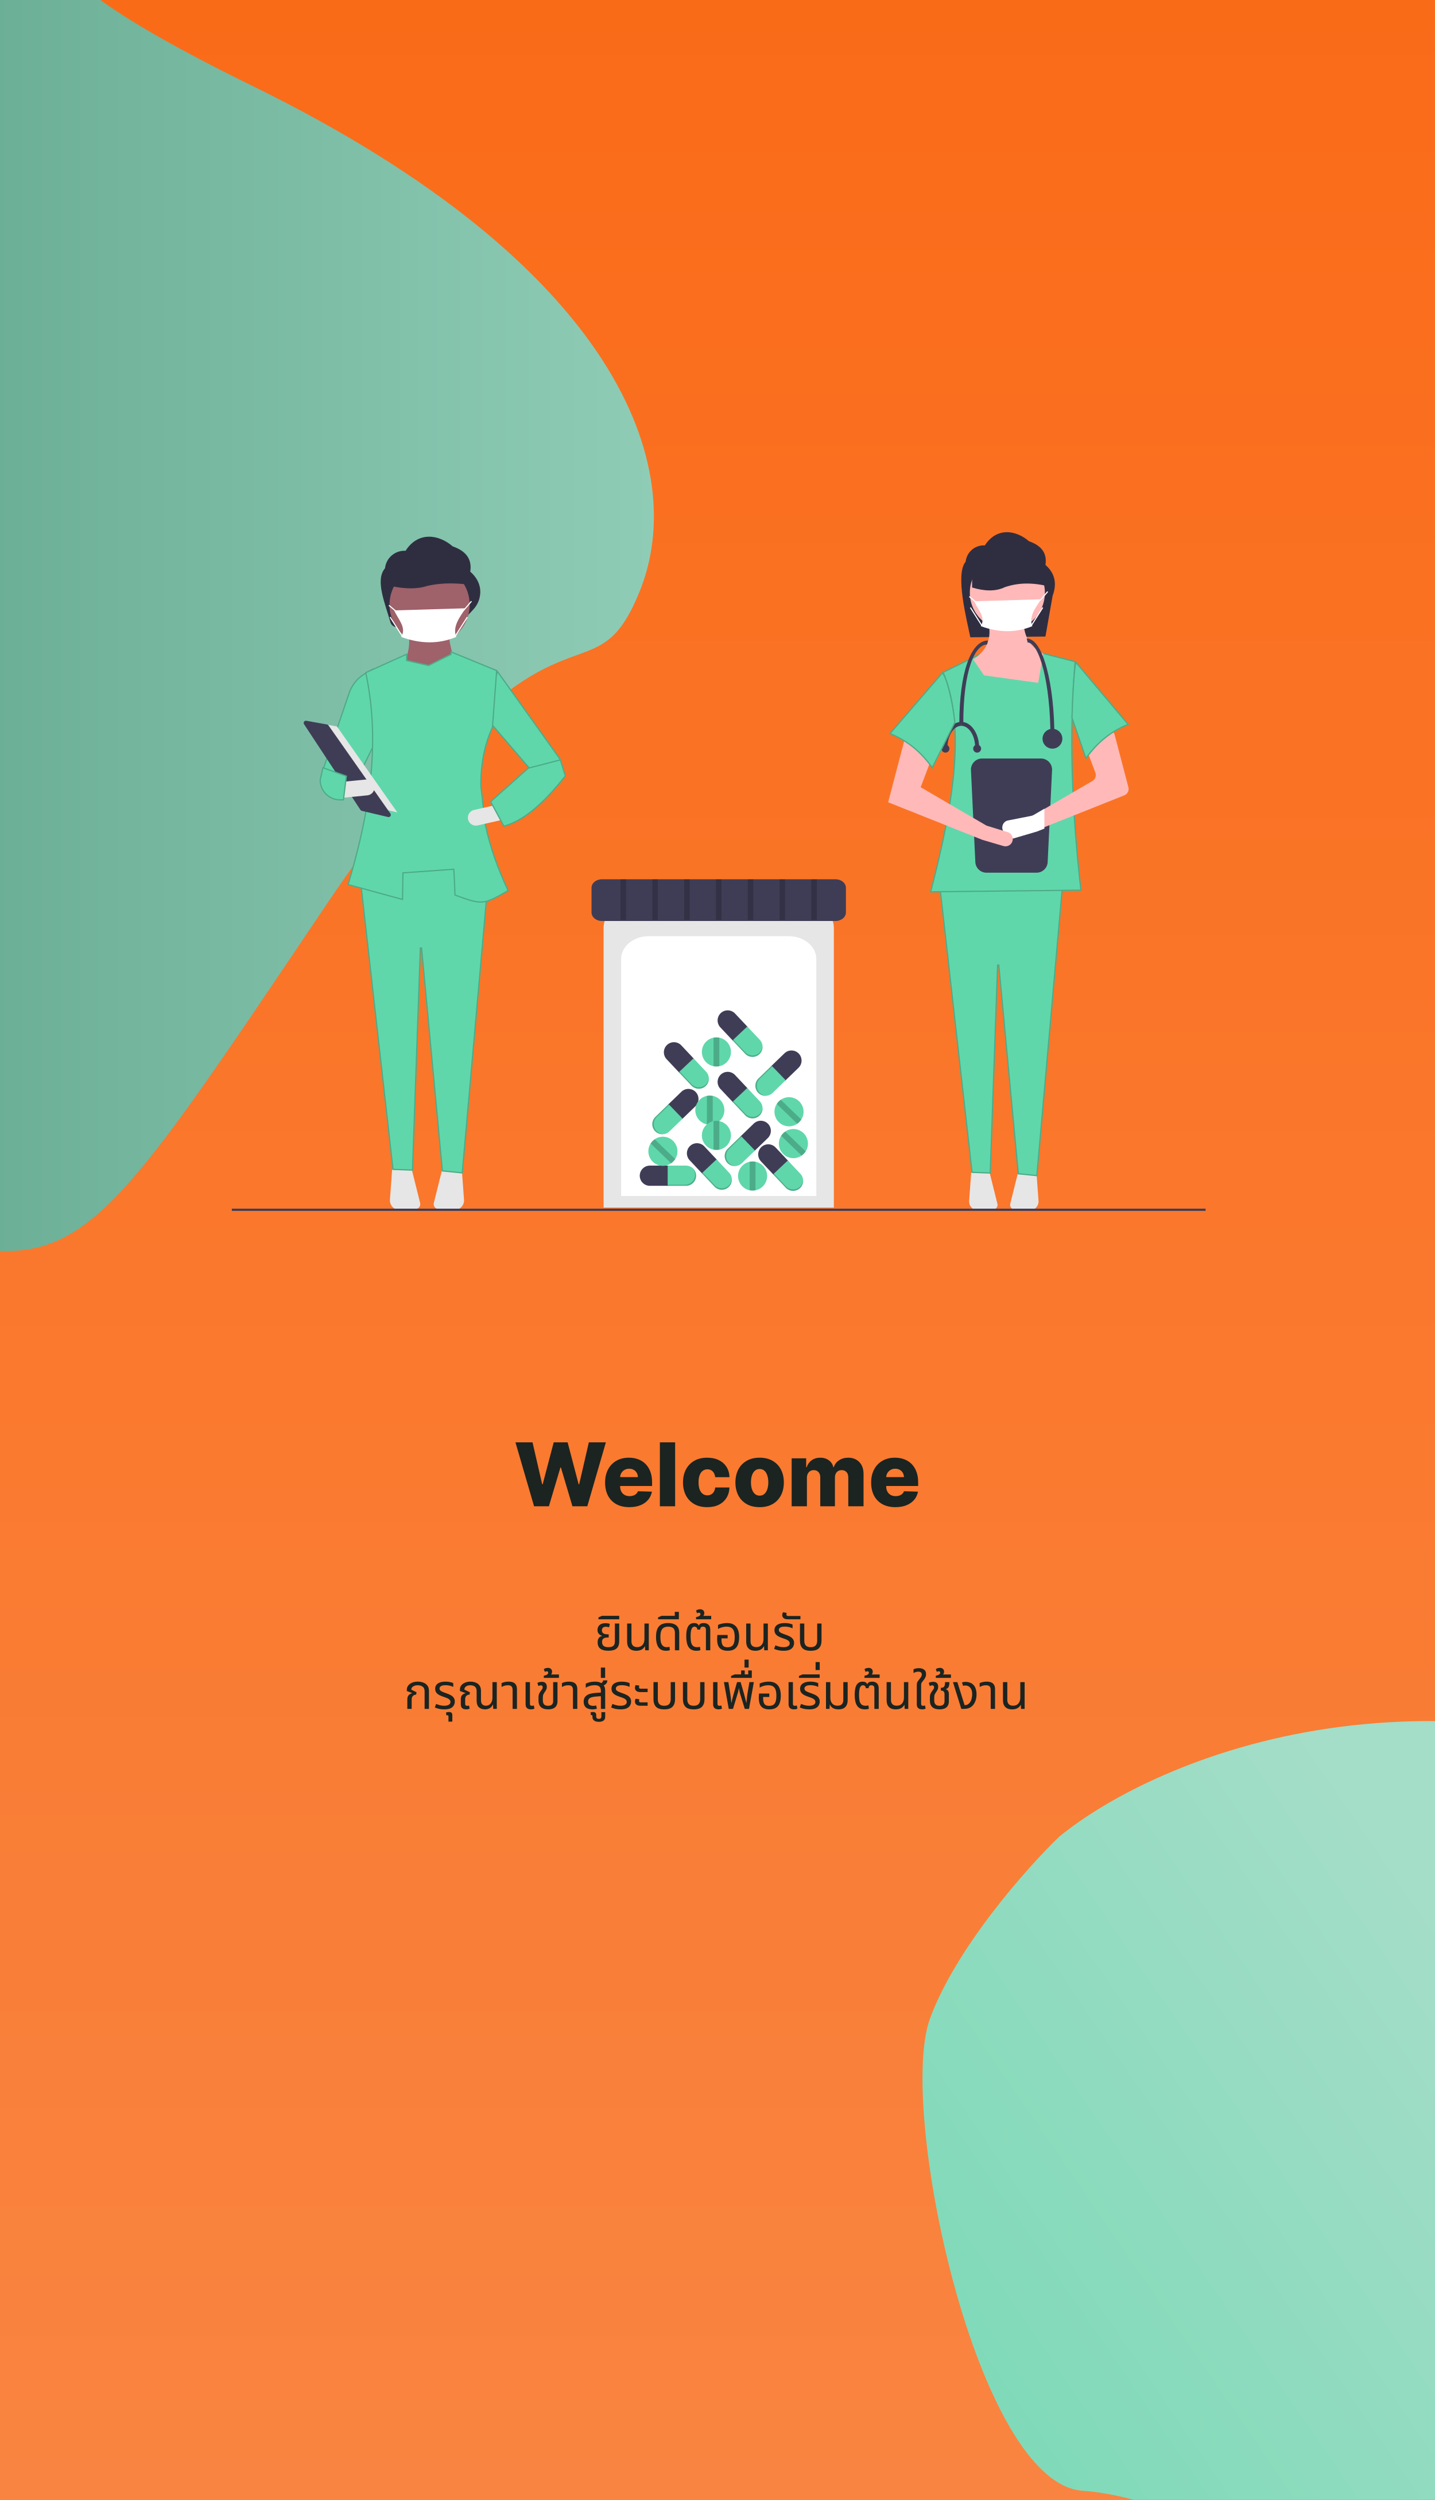 <svg width="588" height="1024" viewBox="0 0 588 1024" fill="none" xmlns="http://www.w3.org/2000/svg">
<rect x="0" y="0" width="588" height="1024" fill="#808080" stroke="none"/>
<g clip-path="url(#clip0_7_490)">
<rect width="588" height="1024" fill="url(#paint0_linear_7_490)"/>
<path d="M-91.407 -103.729C-230.208 -172.929 -345.574 -124.562 -385.907 -91.729C-399.074 -79.062 -428.107 -46.429 -438.907 -17.229C-452.407 19.271 -419.907 173.271 -376.407 176.271C-332.907 179.271 -234.407 224.771 -238.407 303.271C-242.407 381.771 -101.908 488.771 -34.407 506.271C33.093 523.771 38.593 511.771 133.593 370.771C228.593 229.771 241.593 292.771 262.093 242.271C282.593 191.771 253.593 108.771 103.593 35.271C-46.407 -38.229 82.093 -17.229 -91.407 -103.729Z" fill="url(#paint1_linear_7_490)"/>
<path d="M728.592 740.271C589.792 671.071 474.426 719.438 434.093 752.271C420.926 764.938 391.893 797.571 381.093 826.771C367.593 863.271 400.093 1017.27 443.593 1020.27C487.093 1023.27 585.593 1068.77 581.593 1147.27C577.593 1225.77 718.092 1332.77 785.592 1350.27C853.092 1367.77 858.593 1355.77 953.593 1214.77C1048.59 1073.77 1061.59 1136.77 1082.09 1086.27C1102.59 1035.77 1073.59 952.771 923.593 879.271C773.593 805.771 902.093 826.771 728.592 740.271Z" fill="url(#paint2_linear_7_490)"/>
<g clip-path="url(#clip1_7_490)">
<path d="M397.959 480.219L397.11 491.839C397.072 492.365 397.146 492.893 397.328 493.388C397.51 493.883 397.796 494.333 398.166 494.708C398.536 495.083 398.983 495.375 399.475 495.563C399.967 495.752 400.493 495.833 401.019 495.801L406.982 495.44C407.258 495.423 407.527 495.345 407.77 495.213C408.013 495.08 408.224 494.895 408.387 494.672C408.551 494.448 408.664 494.192 408.717 493.92C408.77 493.648 408.763 493.368 408.696 493.099L405.386 479.848L397.959 480.219Z" fill="#E6E6E6"/>
<path d="M417.262 479.848L413.953 493.099C413.886 493.368 413.878 493.648 413.932 493.92C413.985 494.192 414.098 494.448 414.261 494.672C414.425 494.895 414.636 495.08 414.879 495.213C415.122 495.345 415.391 495.423 415.667 495.44L421.63 495.801C422.155 495.833 422.682 495.752 423.174 495.563C423.666 495.375 424.112 495.083 424.482 494.708C424.853 494.333 425.138 493.883 425.321 493.388C425.503 492.893 425.577 492.365 425.539 491.839L424.689 480.219L417.262 479.848Z" fill="#E6E6E6"/>
<path d="M425.075 481.833L417.028 481.024L409.018 395.313L405.99 480.748L398.085 480.465L384.761 362.142H435.665L425.075 481.833Z" fill="#5FD7AB"/>
<path d="M408.768 395.304L405.749 480.489L398.309 480.223L385.04 362.392H435.392L424.848 481.559L417.258 480.796L409.266 395.29L408.768 395.304Z" stroke="#1B2420" stroke-opacity="0.25" stroke-width="0.5"/>
<path d="M443.181 364.878L381.003 365.562C390.23 330.399 395.75 297.736 386.127 275.281L401.501 267.757C408.914 275.497 417.17 274.699 426.099 267.073L440.79 270.835C438.274 300.281 439.402 331.819 443.181 364.878Z" fill="#5FD7AB"/>
<path d="M440.523 271.025C438.035 300.35 439.155 331.739 442.902 364.631L381.328 365.308C385.904 347.835 389.559 330.974 390.883 315.677C392.207 300.389 391.205 286.642 386.45 275.401L401.448 268.062C405.154 271.878 409.095 273.614 413.243 273.427C417.396 273.239 421.711 271.126 426.163 267.348L440.523 271.025Z" stroke="#1B2420" stroke-opacity="0.25" stroke-width="0.5"/>
<path d="M428.379 260.747L397.599 261.047C396.153 253.918 391.292 235.211 395.669 230.109C395.869 228.189 396.801 226.419 398.271 225.169C399.741 223.919 401.636 223.285 403.561 223.398C408.332 215.923 416.278 217.046 421.649 221.714C427.054 223.581 429.092 226.898 428.379 231.398C432.382 234.905 433.12 239.173 431.324 244.03L428.379 260.747Z" fill="#2F2E41"/>
<path d="M425.416 279.726L403.209 276.648L398.768 270.151C404.886 266.089 407.051 260.415 404.234 252.71L419.608 252.368C418.888 259.229 421.155 264.542 427.466 267.757L425.416 279.726Z" fill="#FFB9B9"/>
<path d="M412.775 258.182C421.266 258.182 428.149 251.292 428.149 242.793C428.149 234.294 421.266 227.404 412.775 227.404C404.285 227.404 397.401 234.294 397.401 242.793C397.401 251.292 404.285 258.182 412.775 258.182Z" fill="#FFB9B9"/>
<path d="M430.102 240.299C423.863 238.69 417.728 238.469 411.764 240.51C407.965 242.352 403.403 242.182 398.33 240.665V225.311L425.72 226.042L430.102 240.299Z" fill="#2F2E41"/>
<path d="M402.398 310.698C401.191 310.7 400.033 311.18 399.18 312.035C398.326 312.889 397.846 314.048 397.845 315.256L399.642 352.916C399.643 354.124 400.123 355.283 400.977 356.137C401.831 356.992 402.988 357.472 404.195 357.474H424.744C425.951 357.472 427.109 356.992 427.962 356.137C428.816 355.283 429.296 354.124 429.297 352.916L431.095 315.256C431.093 314.048 430.613 312.889 429.759 312.035C428.906 311.18 427.748 310.7 426.541 310.698H402.398Z" fill="#3F3D56"/>
<path d="M423.007 256.49C416.281 259.29 409.229 259.176 401.889 256.49C404.024 252.841 400.832 249.982 399.193 246.298L426.601 245.483C424.505 248.683 421.413 252.465 423.007 256.49Z" fill="white"/>
<path d="M426.311 246.092L425.993 245.774L426.442 245.324L429.127 242.189L429.468 242.481L426.772 245.629L426.311 246.092Z" fill="white"/>
<path d="M397.314 244.186L397.027 244.532L399.723 246.78L400.01 246.435L397.314 244.186Z" fill="white"/>
<path d="M427.085 248.736L422.366 256.157L422.746 256.398L427.465 248.978L427.085 248.736Z" fill="white"/>
<path d="M397.81 248.736L397.43 248.977L402.148 256.398L402.527 256.157L397.81 248.736Z" fill="white"/>
<path d="M432.056 302.196H430.432C430.432 279.209 425.704 263.189 421.096 263.189L420.69 261.564C424.822 261.564 427.457 268.231 428.939 273.824C430.949 281.407 432.056 291.483 432.056 302.196Z" fill="#3F3D56"/>
<path d="M394.71 296.508H393.087C393.087 275.455 397.848 262.376 404.859 262.376L404.453 264.002C399.603 264.002 394.71 274.053 394.71 296.508Z" fill="#3F3D56"/>
<path d="M431.244 306.666C433.486 306.666 435.303 304.847 435.303 302.602C435.303 300.358 433.486 298.539 431.244 298.539C429.002 298.539 427.185 300.358 427.185 302.602C427.185 304.847 429.002 306.666 431.244 306.666Z" fill="#3F3D56"/>
<path d="M388.215 306.259H386.592C386.592 300.434 389.87 295.695 393.899 295.695V297.32C390.765 297.32 388.215 301.33 388.215 306.259Z" fill="#3F3D56"/>
<path d="M401.205 306.259H399.582C399.582 301.33 397.032 297.32 393.899 297.32V295.695C397.928 295.695 401.205 300.434 401.205 306.259Z" fill="#3F3D56"/>
<path d="M400.393 308.291C401.29 308.291 402.017 307.563 402.017 306.666C402.017 305.768 401.29 305.04 400.393 305.04C399.497 305.04 398.77 305.768 398.77 306.666C398.77 307.563 399.497 308.291 400.393 308.291Z" fill="#3F3D56"/>
<path d="M387.404 308.291C388.3 308.291 389.027 307.563 389.027 306.666C389.027 305.768 388.3 305.04 387.404 305.04C386.507 305.04 385.78 305.768 385.78 306.666C385.78 307.563 386.507 308.291 387.404 308.291Z" fill="#3F3D56"/>
<path d="M191.726 252.046L163.209 256.88C162.505 257 161.781 256.854 161.178 256.471C160.574 256.088 160.134 255.494 159.943 254.805C157.883 247.362 153.575 237.652 157.757 232.777C157.97 230.727 158.965 228.837 160.535 227.502C162.105 226.168 164.128 225.49 166.184 225.611C171.279 217.629 179.764 218.828 185.499 223.813C191.271 225.806 193.447 229.348 192.686 234.154C195.179 236.339 196.487 238.799 196.762 241.5C196.893 243.003 196.702 244.517 196.202 245.94C195.702 247.363 194.904 248.664 193.862 249.754L191.726 252.046Z" fill="#2F2E41"/>
<path d="M187.293 274.518L165.186 273.216C167.352 268.239 168.218 263.446 167.353 258.898H183.825C183.788 262.39 185.524 268.43 187.293 274.518Z" fill="#9F616A"/>
<path d="M160.682 478.991L159.775 491.399C159.734 491.961 159.814 492.525 160.008 493.053C160.203 493.582 160.508 494.062 160.903 494.463C161.299 494.864 161.775 495.175 162.3 495.376C162.826 495.578 163.388 495.664 163.95 495.63L170.317 495.244C170.612 495.226 170.899 495.143 171.159 495.002C171.418 494.86 171.643 494.663 171.818 494.424C171.993 494.186 172.113 493.911 172.17 493.621C172.227 493.331 172.219 493.032 172.147 492.745L168.613 478.594L160.682 478.991Z" fill="#E6E6E6"/>
<path d="M181.295 478.594L177.761 492.745C177.689 493.032 177.681 493.331 177.738 493.621C177.795 493.911 177.915 494.186 178.09 494.424C178.265 494.663 178.49 494.86 178.749 495.002C179.009 495.143 179.296 495.226 179.591 495.244L185.958 495.63C186.52 495.664 187.082 495.578 187.608 495.376C188.133 495.175 188.609 494.864 189.005 494.463C189.4 494.062 189.705 493.582 189.9 493.053C190.094 492.525 190.174 491.961 190.133 491.399L189.226 478.991L181.295 478.594Z" fill="#E6E6E6"/>
<path d="M189.637 480.714L181.045 479.851L172.49 388.325L169.258 479.556L160.816 479.253L146.588 352.903H200.946L189.637 480.714Z" fill="#5FD7AB"/>
<path d="M172.241 388.316L169.017 479.297L161.04 479.011L146.868 353.153H200.673L189.41 480.44L181.274 479.623L172.739 388.302L172.241 388.316Z" stroke="#1B2420" stroke-opacity="0.25" stroke-width="0.5"/>
<path d="M176.024 264.165C185.09 264.165 192.44 256.808 192.44 247.732C192.44 238.657 185.09 231.3 176.024 231.3C166.957 231.3 159.607 238.657 159.607 247.732C159.607 256.808 166.957 264.165 176.024 264.165Z" fill="#9F616A"/>
<path d="M194.526 239.882C187.863 238.721 181.312 238.561 174.944 240.035C170.887 241.364 166.016 241.241 160.598 240.146V229.064L189.846 229.592L194.526 239.882Z" fill="#2F2E41"/>
<path d="M186.949 260.918C179.767 263.908 172.237 263.786 164.398 260.918C166.679 257.021 163.27 253.969 161.519 250.035L190.788 249.164C188.549 252.582 185.247 256.619 186.949 260.918Z" fill="white"/>
<path d="M159.504 247.791L159.216 248.136L162.095 250.538L162.383 250.192L159.504 247.791Z" fill="white"/>
<path d="M191.318 252.646L186.279 260.57L186.658 260.811L191.697 252.887L191.318 252.646Z" fill="white"/>
<path d="M160.029 252.645L159.65 252.887L164.688 260.811L165.067 260.57L160.029 252.645Z" fill="white"/>
<path d="M144.813 322.68L132.242 314.87L142.963 283.441C144.158 280.198 146.448 277.475 149.437 275.743L153.049 273.65L153.363 305.356L144.813 322.68Z" fill="#5FD7AB"/>
<path d="M153.112 305.299L144.71 322.322L132.543 314.763L143.198 283.525C144.374 280.338 146.625 277.662 149.563 275.959L152.803 274.082L153.112 305.299Z" stroke="#1B2420" stroke-opacity="0.25" stroke-width="0.5"/>
<path d="M228.472 318.775L216.769 314.87L198.048 293.055L203.764 274.518L229.773 310.965L228.472 318.775Z" fill="#5FD7AB"/>
<path d="M229.509 311.026L228.274 318.445L216.913 314.655L198.328 292.997L203.854 275.075L229.509 311.026Z" stroke="#1B2420" stroke-opacity="0.25" stroke-width="0.5"/>
<path d="M189.987 250.284L189.669 249.966L190.149 249.486L193.016 246.136L193.357 246.428L190.478 249.79L189.987 250.284Z" fill="white"/>
<path d="M494 495.1H95V496H494V495.1Z" fill="#3F3D56"/>
<path d="M247.321 494.651H341.679V380.089C341.679 374.023 335.71 369.088 328.373 369.088H260.627C253.29 369.088 247.321 374.023 247.321 380.089V494.651Z" fill="#E6E6E6"/>
<path d="M254.51 489.913H334.49V392.809C334.49 387.667 329.43 383.484 323.211 383.484H265.789C259.57 383.484 254.51 387.667 254.51 392.809V489.913Z" fill="white"/>
<path d="M246.608 360.172C244.276 360.172 242.378 361.741 242.378 363.669V373.764C242.378 375.692 244.276 377.261 246.608 377.261H342.392C344.724 377.261 346.622 375.692 346.622 373.764V363.669C346.622 361.741 344.724 360.172 342.392 360.172H246.608Z" fill="#3F3D56"/>
<path d="M266.274 477.462C265.179 477.465 264.13 477.902 263.355 478.677C262.581 479.452 262.145 480.502 262.142 481.598C262.145 482.694 262.581 483.745 263.355 484.52C264.13 485.295 265.179 485.731 266.274 485.735H274.009V477.462H266.274Z" fill="#3F3D56"/>
<path d="M281.108 477.462H273.585V485.735H281.108C282.203 485.731 283.252 485.295 284.026 484.52C284.8 483.745 285.237 482.694 285.24 481.598C285.237 480.502 284.8 479.452 284.026 478.677C283.252 477.902 282.203 477.465 281.108 477.462Z" fill="#5FD7AB"/>
<path opacity="0.2" d="M283.804 478.475C284.456 479.223 284.815 480.182 284.816 481.174C284.813 482.27 284.376 483.32 283.602 484.095C282.828 484.87 281.779 485.307 280.684 485.31H273.585V485.735H281.108C282.203 485.731 283.252 485.295 284.026 484.52C284.8 483.745 285.237 482.694 285.24 481.598C285.239 481.005 285.11 480.419 284.862 479.88C284.615 479.341 284.254 478.862 283.804 478.475Z" fill="black"/>
<path d="M301.178 415.158C300.424 414.363 299.387 413.898 298.292 413.866C297.198 413.834 296.135 414.236 295.336 414.986C294.542 415.74 294.078 416.778 294.045 417.874C294.013 418.969 294.415 420.033 295.164 420.833L300.469 426.467L306.483 420.792L301.178 415.158Z" fill="#3F3D56"/>
<path d="M311.353 425.963L306.192 420.484L300.179 426.158L305.339 431.637C306.092 432.433 307.129 432.897 308.224 432.93C309.318 432.962 310.381 432.56 311.18 431.81C311.975 431.056 312.439 430.018 312.471 428.922C312.503 427.827 312.101 426.763 311.353 425.963Z" fill="#5FD7AB"/>
<path opacity="0.2" d="M312.466 428.622C312.369 429.61 311.919 430.529 311.198 431.21C310.399 431.96 309.336 432.362 308.242 432.33C307.147 432.298 306.11 431.833 305.356 431.038L300.487 425.867L300.179 426.158L305.339 431.637C306.092 432.433 307.129 432.897 308.224 432.93C309.318 432.962 310.381 432.56 311.18 431.81C311.611 431.402 311.949 430.907 312.17 430.356C312.392 429.806 312.493 429.215 312.466 428.622Z" fill="black"/>
<path d="M279.161 428.201C278.407 427.406 277.37 426.942 276.276 426.909C275.181 426.877 274.118 427.279 273.319 428.029C272.525 428.783 272.061 429.821 272.028 430.917C271.996 432.012 272.398 433.076 273.147 433.876L278.452 439.51L284.466 433.835L279.161 428.201Z" fill="#3F3D56"/>
<path d="M289.336 439.006L284.176 433.527L278.162 439.201L283.322 444.68C284.075 445.476 285.112 445.94 286.207 445.973C287.301 446.005 288.364 445.603 289.163 444.853C289.958 444.099 290.422 443.061 290.454 441.965C290.487 440.87 290.084 439.806 289.336 439.006Z" fill="#5FD7AB"/>
<path opacity="0.2" d="M290.449 441.665C290.352 442.653 289.902 443.572 289.181 444.253C288.382 445.003 287.319 445.405 286.225 445.373C285.13 445.341 284.093 444.876 283.34 444.081L278.47 438.91L278.162 439.201L283.322 444.68C284.075 445.476 285.112 445.94 286.207 445.973C287.301 446.005 288.364 445.603 289.163 444.853C289.594 444.445 289.932 443.95 290.154 443.399C290.375 442.849 290.476 442.258 290.449 441.665Z" fill="black"/>
<path d="M301.178 440.345C300.424 439.55 299.387 439.085 298.292 439.053C297.198 439.02 296.135 439.423 295.336 440.172C294.542 440.927 294.078 441.965 294.045 443.06C294.013 444.156 294.415 445.22 295.164 446.019L300.469 451.653L306.483 445.979L301.178 440.345Z" fill="#3F3D56"/>
<path d="M311.353 451.15L306.192 445.67L300.179 451.345L305.339 456.824C306.092 457.619 307.129 458.084 308.224 458.116C309.318 458.149 310.381 457.746 311.18 456.997C311.975 456.243 312.439 455.204 312.471 454.109C312.503 453.013 312.101 451.949 311.353 451.15Z" fill="#5FD7AB"/>
<path opacity="0.2" d="M312.466 453.808C312.369 454.796 311.919 455.716 311.198 456.397C310.399 457.146 309.336 457.549 308.242 457.517C307.147 457.484 306.11 457.02 305.356 456.224L300.487 451.054L300.179 451.345L305.339 456.824C306.092 457.619 307.129 458.084 308.224 458.116C309.318 458.149 310.381 457.746 311.18 456.997C311.611 456.589 311.949 456.093 312.17 455.543C312.392 454.993 312.493 454.401 312.466 453.808Z" fill="black"/>
<path d="M314.609 466.191C315.394 465.428 315.846 464.384 315.865 463.288C315.884 462.192 315.469 461.133 314.711 460.343C313.948 459.557 312.905 459.105 311.81 459.086C310.715 459.067 309.657 459.482 308.868 460.241L303.304 465.62L309.046 471.57L314.609 466.191Z" fill="#3F3D56"/>
<path d="M303.939 476.507L309.35 471.275L303.609 465.325L298.198 470.557C297.412 471.32 296.961 472.364 296.942 473.46C296.923 474.556 297.338 475.615 298.096 476.405C298.859 477.191 299.902 477.643 300.997 477.662C302.092 477.681 303.15 477.266 303.939 476.507Z" fill="#5FD7AB"/>
<path opacity="0.2" d="M301.297 477.653C300.309 477.568 299.385 477.129 298.696 476.416C297.937 475.625 297.522 474.566 297.541 473.47C297.56 472.375 298.012 471.331 298.797 470.567L303.903 465.63L303.609 465.325L298.198 470.557C297.412 471.32 296.961 472.364 296.942 473.46C296.923 474.556 297.338 475.615 298.096 476.405C298.509 476.831 299.008 477.163 299.561 477.379C300.113 477.594 300.705 477.688 301.297 477.653Z" fill="black"/>
<path d="M284.954 453.148C285.739 452.385 286.191 451.341 286.21 450.245C286.229 449.149 285.814 448.09 285.055 447.3C284.292 446.513 283.249 446.062 282.155 446.043C281.06 446.024 280.002 446.439 279.212 447.198L273.649 452.577L279.39 458.527L284.954 453.148Z" fill="#3F3D56"/>
<path d="M274.284 463.464L279.695 458.232L273.953 452.282L268.542 457.514C267.757 458.277 267.306 459.321 267.287 460.417C267.268 461.513 267.683 462.572 268.441 463.362C269.204 464.148 270.247 464.6 271.342 464.619C272.436 464.638 273.494 464.223 274.284 463.464Z" fill="#5FD7AB"/>
<path opacity="0.2" d="M271.641 464.61C270.654 464.525 269.73 464.086 269.04 463.373C268.282 462.582 267.867 461.523 267.886 460.427C267.905 459.331 268.356 458.288 269.142 457.524L274.248 452.587L273.953 452.282L268.542 457.514C267.757 458.277 267.306 459.321 267.287 460.417C267.268 461.513 267.683 462.572 268.441 463.362C268.853 463.788 269.353 464.12 269.905 464.336C270.458 464.551 271.05 464.645 271.641 464.61Z" fill="black"/>
<path d="M327.19 437.407C327.975 436.643 328.427 435.599 328.446 434.503C328.465 433.407 328.05 432.349 327.292 431.558C326.529 430.772 325.486 430.32 324.391 430.301C323.296 430.282 322.238 430.697 321.449 431.456L315.885 436.835L321.627 442.785L327.19 437.407Z" fill="#3F3D56"/>
<path d="M316.52 447.722L321.931 442.491L316.19 436.54L310.779 441.772C309.994 442.536 309.542 443.579 309.523 444.675C309.504 445.771 309.919 446.83 310.677 447.621C311.44 448.407 312.483 448.859 313.578 448.878C314.673 448.897 315.731 448.481 316.52 447.722Z" fill="#5FD7AB"/>
<path opacity="0.2" d="M313.878 448.869C312.89 448.784 311.966 448.344 311.277 447.631C310.518 446.84 310.103 445.782 310.122 444.686C310.141 443.59 310.593 442.546 311.378 441.782L316.484 436.846L316.19 436.54L310.779 441.772C309.994 442.536 309.542 443.579 309.523 444.675C309.504 445.771 309.919 446.83 310.677 447.621C311.09 448.047 311.589 448.379 312.142 448.594C312.694 448.809 313.286 448.903 313.878 448.869Z" fill="black"/>
<path d="M317.803 470.029C317.049 469.234 316.012 468.769 314.917 468.737C313.823 468.705 312.76 469.107 311.961 469.857C311.167 470.611 310.703 471.649 310.67 472.745C310.638 473.84 311.04 474.904 311.789 475.704L317.094 481.337L323.108 475.663L317.803 470.029Z" fill="#3F3D56"/>
<path d="M327.978 480.834L322.817 475.354L316.804 481.029L321.964 486.508C322.717 487.304 323.754 487.768 324.849 487.801C325.943 487.833 327.006 487.43 327.805 486.681C328.6 485.927 329.064 484.889 329.096 483.793C329.128 482.697 328.726 481.634 327.978 480.834Z" fill="#5FD7AB"/>
<path opacity="0.2" d="M329.091 483.493C328.994 484.48 328.544 485.4 327.823 486.081C327.024 486.831 325.961 487.233 324.867 487.201C323.772 487.168 322.735 486.704 321.981 485.909L317.112 480.738L316.804 481.029L321.964 486.508C322.717 487.304 323.754 487.768 324.849 487.801C325.943 487.833 327.006 487.43 327.805 486.681C328.236 486.273 328.574 485.777 328.795 485.227C329.017 484.677 329.118 484.085 329.091 483.493Z" fill="black"/>
<path d="M288.596 469.579C287.843 468.784 286.806 468.32 285.711 468.287C284.617 468.255 283.554 468.657 282.755 469.407C281.961 470.161 281.496 471.199 281.464 472.295C281.432 473.39 281.834 474.454 282.583 475.254L287.888 480.888L293.902 475.213L288.596 469.579Z" fill="#3F3D56"/>
<path d="M298.772 480.384L293.611 474.905L287.597 480.579L292.758 486.059C293.511 486.854 294.548 487.318 295.643 487.351C296.737 487.383 297.8 486.981 298.599 486.231C299.394 485.477 299.858 484.439 299.89 483.343C299.922 482.248 299.52 481.184 298.772 480.384Z" fill="#5FD7AB"/>
<path opacity="0.2" d="M299.885 483.043C299.788 484.031 299.338 484.95 298.617 485.631C297.818 486.381 296.755 486.783 295.66 486.751C294.566 486.719 293.529 486.254 292.775 485.459L287.906 480.288L287.597 480.579L292.758 486.058C293.511 486.854 294.548 487.318 295.643 487.351C296.737 487.383 297.8 486.981 298.599 486.231C299.03 485.823 299.367 485.328 299.589 484.777C299.811 484.227 299.912 483.636 299.885 483.043Z" fill="black"/>
<path d="M296.818 454.74C296.818 456.116 296.343 457.449 295.475 458.514C294.606 459.579 293.396 460.311 292.05 460.586C291.263 460.745 290.453 460.745 289.666 460.586C288.32 460.311 287.111 459.579 286.242 458.514C285.373 457.448 284.899 456.115 284.899 454.74C284.899 453.365 285.373 452.032 286.242 450.967C287.111 449.902 288.32 449.17 289.666 448.894C290.453 448.735 291.263 448.735 292.05 448.894C293.396 449.169 294.606 449.902 295.475 450.967C296.343 452.032 296.818 453.365 296.818 454.74Z" fill="#5FD7AB"/>
<path opacity="0.2" d="M292.05 448.894V460.586C291.263 460.745 290.453 460.745 289.666 460.586V448.894C290.453 448.735 291.263 448.735 292.05 448.894Z" fill="black"/>
<path d="M299.514 430.903C299.514 432.278 299.039 433.611 298.171 434.677C297.302 435.742 296.092 436.474 294.746 436.749C293.959 436.908 293.149 436.908 292.362 436.749C291.016 436.474 289.807 435.741 288.938 434.676C288.069 433.611 287.595 432.278 287.595 430.903C287.595 429.528 288.069 428.195 288.938 427.13C289.807 426.065 291.016 425.332 292.362 425.057C293.149 424.898 293.959 424.898 294.746 425.057C296.092 425.332 297.302 426.064 298.171 427.129C299.039 428.195 299.514 429.528 299.514 430.903Z" fill="#5FD7AB"/>
<path opacity="0.2" d="M294.746 425.057V436.749C293.959 436.908 293.149 436.908 292.362 436.749V425.057C293.149 424.898 293.959 424.898 294.746 425.057Z" fill="black"/>
<path d="M299.514 465.085C299.514 466.46 299.039 467.793 298.171 468.858C297.302 469.924 296.092 470.656 294.746 470.931C293.959 471.09 293.149 471.09 292.362 470.931C291.016 470.655 289.807 469.923 288.938 468.858C288.069 467.793 287.595 466.46 287.595 465.085C287.595 463.71 288.069 462.377 288.938 461.312C289.807 460.246 291.016 459.514 292.362 459.239C293.149 459.08 293.959 459.08 294.746 459.239C296.092 459.514 297.302 460.246 298.171 461.311C299.039 462.377 299.514 463.71 299.514 465.085Z" fill="#5FD7AB"/>
<path opacity="0.2" d="M294.746 459.239V470.931C293.959 471.09 293.149 471.09 292.362 470.931V459.239C293.149 459.08 293.959 459.08 294.746 459.239Z" fill="black"/>
<path d="M314.341 481.726C314.341 483.101 313.867 484.434 312.998 485.499C312.13 486.565 310.92 487.297 309.574 487.572C308.787 487.731 307.977 487.731 307.19 487.572C305.844 487.297 304.634 486.564 303.766 485.499C302.897 484.434 302.422 483.101 302.422 481.726C302.422 480.351 302.897 479.018 303.766 477.953C304.634 476.888 305.844 476.155 307.19 475.88C307.977 475.721 308.787 475.721 309.574 475.88C310.92 476.155 312.13 476.887 312.998 477.952C313.867 479.018 314.342 480.351 314.341 481.726Z" fill="#5FD7AB"/>
<path opacity="0.2" d="M309.574 475.88V487.572C308.787 487.731 307.977 487.731 307.19 487.572V475.88C307.977 475.721 308.787 475.721 309.574 475.88Z" fill="black"/>
<path d="M327.44 451.108C328.429 452.062 329.059 453.329 329.222 454.695C329.385 456.06 329.073 457.44 328.336 458.601C327.905 459.278 327.342 459.863 326.682 460.319C325.55 461.098 324.184 461.462 322.815 461.349C321.445 461.235 320.157 460.652 319.168 459.698C318.179 458.744 317.55 457.477 317.386 456.112C317.223 454.746 317.536 453.366 318.272 452.205C318.703 451.528 319.266 450.944 319.926 450.487C321.058 449.708 322.424 449.344 323.794 449.457C325.163 449.57 326.451 450.154 327.44 451.108Z" fill="#5FD7AB"/>
<path opacity="0.2" d="M319.926 450.487L328.336 458.601C327.905 459.278 327.342 459.863 326.682 460.319L318.272 452.205C318.703 451.528 319.266 450.944 319.926 450.487Z" fill="black"/>
<path d="M329.237 464.151C330.226 465.105 330.856 466.372 331.019 467.738C331.183 469.103 330.87 470.483 330.134 471.644C329.702 472.322 329.14 472.906 328.479 473.362C327.347 474.141 325.981 474.505 324.612 474.392C323.243 474.279 321.955 473.696 320.966 472.741C319.977 471.787 319.347 470.52 319.184 469.155C319.02 467.789 319.333 466.409 320.069 465.248C320.501 464.571 321.063 463.987 321.724 463.53C322.855 462.751 324.222 462.387 325.591 462.5C326.96 462.614 328.248 463.197 329.237 464.151Z" fill="#5FD7AB"/>
<path opacity="0.2" d="M321.724 463.53L330.134 471.644C329.702 472.321 329.14 472.906 328.479 473.362L320.069 465.248C320.501 464.571 321.063 463.987 321.724 463.53Z" fill="black"/>
<path d="M275.767 467.3C276.757 468.254 277.386 469.521 277.55 470.886C277.713 472.252 277.4 473.632 276.664 474.792C276.232 475.47 275.67 476.054 275.01 476.511C273.878 477.289 272.511 477.653 271.142 477.54C269.773 477.427 268.485 476.844 267.496 475.89C266.507 474.935 265.877 473.668 265.714 472.303C265.551 470.938 265.864 469.558 266.6 468.397C267.031 467.719 267.594 467.135 268.254 466.679C269.386 465.899 270.752 465.536 272.121 465.649C273.49 465.762 274.779 466.345 275.767 467.3Z" fill="#5FD7AB"/>
<path opacity="0.2" d="M268.254 466.679L276.664 474.792C276.232 475.47 275.67 476.054 275.01 476.51L266.6 468.397C267.031 467.719 267.594 467.135 268.254 466.679Z" fill="black"/>
<path opacity="0.2" d="M256.532 360.172H254.285V376.813H256.532V360.172Z" fill="black"/>
<path opacity="0.2" d="M269.562 360.172H267.316V376.813H269.562V360.172Z" fill="black"/>
<path opacity="0.2" d="M282.593 360.172H280.346V376.813H282.593V360.172Z" fill="black"/>
<path opacity="0.2" d="M295.623 360.172H293.377V376.813H295.623V360.172Z" fill="black"/>
<path opacity="0.2" d="M308.654 360.172H306.407V376.813H308.654V360.172Z" fill="black"/>
<path opacity="0.2" d="M321.684 360.172H319.438V376.813H321.684V360.172Z" fill="black"/>
<path opacity="0.2" d="M334.715 360.172H332.468V376.813H334.715V360.172Z" fill="black"/>
<path d="M199.148 337.944L197.289 321.999C197.189 313.583 198.62 305.446 202.031 297.948L203.765 274.518L184.692 266.708C184.633 267.097 184.584 267.486 184.528 267.875L175.589 272.349L166.871 270.365L166.92 267.576L149.581 275.386C155.315 302.069 152.187 329.779 142.327 362.509L165.169 368.761L165.359 357.782L185.717 356.326C185.926 359.888 186.095 363.387 186.193 366.808C197.68 371.041 198.074 370.971 208.54 364.91C204.372 356.138 201.072 347.011 199.148 337.944Z" fill="#5FD7AB"/>
<path d="M198.9 337.973L198.902 337.985L198.904 337.996C200.817 347.014 204.088 356.087 208.216 364.809C203.095 367.773 200.467 369.233 197.728 369.47C194.979 369.708 192.096 368.716 186.438 366.632C186.339 363.261 186.173 359.817 185.966 356.312L185.951 356.059L185.699 356.077L165.341 357.532L165.113 357.549L165.109 357.777L164.925 368.435L142.64 362.335C152.425 329.77 155.542 302.143 149.868 275.531L166.663 267.966L166.621 270.361L166.618 270.564L166.816 270.609L175.534 272.592L175.621 272.612L175.701 272.572L184.64 268.098L184.757 268.04L184.775 267.91C184.799 267.748 184.821 267.588 184.842 267.429C184.859 267.306 184.876 267.183 184.893 267.061L203.502 274.681L201.785 297.885C198.369 305.41 196.939 313.571 197.039 322.002L197.039 322.015L197.04 322.028L198.9 337.973Z" stroke="#1B2420" stroke-opacity="0.25" stroke-width="0.5"/>
<path d="M127.257 295.656L138.075 297.59L162.802 332.782L149.666 329.688L127.257 295.656Z" fill="#E6E6E6"/>
<path d="M125.338 295.225C125.173 295.228 125.012 295.275 124.872 295.361C124.731 295.447 124.616 295.569 124.539 295.715C124.462 295.861 124.425 296.025 124.433 296.19C124.441 296.355 124.493 296.514 124.583 296.652L147.696 331.754C147.825 331.951 148.024 332.09 148.253 332.144L159.007 334.676C159.188 334.719 159.378 334.705 159.551 334.638C159.725 334.57 159.874 334.451 159.978 334.296C160.082 334.142 160.137 333.959 160.136 333.773C160.134 333.586 160.076 333.405 159.968 333.252L134.592 297.135C134.523 297.036 134.435 296.953 134.334 296.888C134.233 296.824 134.12 296.78 134.002 296.759L125.512 295.241C125.454 295.231 125.396 295.226 125.338 295.225Z" fill="#3F3D56"/>
<path d="M139.756 320.323L140.399 326.8L150.535 325.792C151.393 325.707 152.182 325.284 152.729 324.617C153.275 323.949 153.534 323.092 153.449 322.233C153.364 321.374 152.942 320.584 152.275 320.037C151.608 319.49 150.751 319.231 149.893 319.316L139.756 320.323Z" fill="#E6E6E6"/>
<path d="M130.942 319.573C130.957 321.781 131.843 323.894 133.407 325.452C134.971 327.009 137.087 327.884 139.294 327.887H140.96L142.174 317.765L132.127 314.144L130.942 319.573Z" fill="#5FD7AB"/>
<path d="M133.583 325.274C132.072 323.77 131.214 321.731 131.192 319.599L132.31 314.476L141.902 317.932L140.738 327.637H139.294C137.154 327.634 135.101 326.785 133.583 325.274Z" stroke="#1B2420" stroke-opacity="0.25" stroke-width="0.5"/>
<path d="M191.793 335.663C191.985 336.505 192.502 337.235 193.231 337.696C193.96 338.156 194.841 338.308 195.682 338.119L205.617 335.867L204.181 329.519L194.246 331.771C193.405 331.961 192.674 332.479 192.214 333.209C191.754 333.939 191.603 334.822 191.793 335.663V335.663Z" fill="#E6E6E6"/>
<path d="M200.73 328.321L206.365 338.734C215.843 336.088 224.058 327.746 231.94 317.907L229.773 310.965L216.335 314.436L200.73 328.321Z" fill="#5FD7AB"/>
<path d="M206.49 338.439L201.044 328.376L216.456 314.663L229.605 311.266L231.662 317.855C223.858 327.582 215.77 335.767 206.49 338.439Z" stroke="#1B2420" stroke-opacity="0.25" stroke-width="0.5"/>
<path d="M460.701 325.783L427.051 339.195L424.512 340.207C424.431 340.239 424.35 340.266 424.265 340.293L415.759 342.798C414.672 343.117 413.167 341.651 412.286 340.639C411.85 340.151 411.603 339.523 411.59 338.869C411.576 338.215 411.798 337.577 412.214 337.072C412.332 336.937 412.461 336.812 412.6 336.699C412.928 336.444 413.314 336.274 413.724 336.204L422.22 334.531C422.525 334.471 422.818 334.362 423.088 334.207L427.051 331.896L447.625 319.905C448.197 319.572 448.633 319.047 448.854 318.422C449.076 317.798 449.068 317.115 448.834 316.496L444.907 306.129C444.666 305.495 444.664 304.794 444.901 304.159C445.139 303.523 445.599 302.995 446.196 302.675L452.703 299.185C453.074 298.985 453.487 298.872 453.908 298.855C454.33 298.838 454.75 298.917 455.137 299.085C455.523 299.254 455.867 299.509 456.141 299.83C456.415 300.151 456.613 300.53 456.72 300.939L462.368 322.473C462.541 323.134 462.468 323.835 462.161 324.444C461.853 325.054 461.334 325.53 460.701 325.783Z" fill="#FFB9B9"/>
<path d="M462.655 296.825C455.31 299.693 449.468 304.588 444.89 311.188L439 294C439.259 285.059 440 271.5 440.79 270.835L462.655 296.825Z" fill="#5FD7AB"/>
<path d="M440.741 271.707C440.777 271.54 440.812 271.401 440.846 271.289L462.24 296.72C455.145 299.565 449.459 304.306 444.967 310.642L439.251 293.962C439.381 289.501 439.63 283.902 439.945 279.331C440.103 277.037 440.278 275.006 440.462 273.508C440.554 272.758 440.647 272.148 440.741 271.707Z" stroke="#1B2420" stroke-opacity="0.25" stroke-width="0.5"/>
<path d="M427.949 331.259V339.408L425.116 340.537C425.025 340.572 424.935 340.602 424.84 340.633L415.345 343.429C414.132 343.785 412.451 342.149 411.468 341.019C410.982 340.475 410.706 339.774 410.691 339.043C410.676 338.313 410.924 337.602 411.388 337.038C411.519 336.887 411.664 336.747 411.819 336.621C412.185 336.336 412.616 336.146 413.073 336.069L422.558 334.201C422.898 334.135 423.225 334.012 423.526 333.84L427.949 331.259Z" fill="white"/>
<path d="M363.921 328.628L402.526 344.017L411.157 346.558C411.543 346.672 411.948 346.706 412.348 346.659C412.748 346.612 413.134 346.485 413.483 346.285C413.832 346.085 414.138 345.816 414.38 345.495C414.623 345.174 414.799 344.807 414.896 344.416C415.068 343.731 414.991 343.007 414.68 342.373C414.368 341.739 413.843 341.236 413.197 340.953L404.234 338.204L377.245 322.473L382.882 307.597L371.095 301.271L363.921 328.628Z" fill="#FFB9B9"/>
<path d="M364.262 300.587C371.607 303.455 377.449 308.35 382.028 314.949L391.5 296C390.662 287.455 388 276.5 386.127 275.281L364.262 300.587Z" fill="#5FD7AB"/>
<path d="M391.244 295.953L381.992 314.462C377.494 308.098 371.796 303.337 364.682 300.484L386.157 275.628C386.304 275.773 386.468 275.993 386.646 276.297C386.891 276.715 387.146 277.263 387.407 277.923C387.927 279.241 388.459 280.98 388.959 282.955C389.955 286.88 390.824 291.71 391.244 295.953Z" stroke="#1B2420" stroke-opacity="0.25" stroke-width="0.5"/>
</g>
<path d="M218.833 617L211.213 590.818H218.206L222.157 607.974H222.374L226.887 590.818H232.588L237.101 608.013H237.319L241.282 590.818H248.262L240.655 617H234.557L229.84 601.122H229.635L224.918 617H218.833ZM257.875 617.371C255.821 617.371 254.049 616.966 252.557 616.156C251.074 615.338 249.932 614.175 249.131 612.666C248.338 611.149 247.942 609.347 247.942 607.259C247.942 605.23 248.343 603.457 249.144 601.94C249.945 600.415 251.074 599.23 252.532 598.386C253.989 597.534 255.706 597.108 257.684 597.108C259.081 597.108 260.36 597.325 261.519 597.76C262.678 598.195 263.679 598.838 264.523 599.69C265.367 600.543 266.023 601.595 266.492 602.848C266.961 604.092 267.195 605.52 267.195 607.131V608.69H250.128V605.06H261.378C261.37 604.395 261.212 603.803 260.905 603.283C260.598 602.763 260.176 602.358 259.64 602.068C259.111 601.77 258.502 601.621 257.811 601.621C257.113 601.621 256.486 601.778 255.932 602.094C255.378 602.401 254.939 602.822 254.615 603.359C254.292 603.888 254.121 604.489 254.104 605.162V608.857C254.104 609.658 254.262 610.361 254.577 610.966C254.892 611.562 255.34 612.027 255.919 612.359C256.499 612.692 257.189 612.858 257.99 612.858C258.544 612.858 259.047 612.781 259.499 612.628C259.951 612.474 260.338 612.249 260.662 611.95C260.986 611.652 261.229 611.286 261.391 610.851L267.131 611.017C266.892 612.304 266.368 613.425 265.559 614.379C264.757 615.325 263.705 616.062 262.401 616.591C261.097 617.111 259.588 617.371 257.875 617.371ZM276.639 590.818V617H270.388V590.818H276.639ZM289.784 617.371C287.713 617.371 285.936 616.945 284.453 616.092C282.979 615.24 281.846 614.055 281.053 612.538C280.26 611.013 279.864 609.249 279.864 607.246C279.864 605.234 280.26 603.47 281.053 601.953C281.854 600.428 282.992 599.239 284.466 598.386C285.949 597.534 287.718 597.108 289.772 597.108C291.587 597.108 293.168 597.436 294.515 598.092C295.87 598.749 296.926 599.678 297.685 600.879C298.452 602.072 298.857 603.474 298.9 605.085H293.057C292.938 604.08 292.597 603.291 292.034 602.72C291.48 602.149 290.756 601.864 289.861 601.864C289.137 601.864 288.502 602.068 287.956 602.477C287.411 602.878 286.985 603.474 286.678 604.267C286.38 605.051 286.23 606.023 286.23 607.182C286.23 608.341 286.38 609.321 286.678 610.122C286.985 610.915 287.411 611.516 287.956 611.925C288.502 612.325 289.137 612.526 289.861 612.526C290.441 612.526 290.952 612.402 291.395 612.155C291.847 611.908 292.218 611.545 292.507 611.068C292.797 610.582 292.98 609.994 293.057 609.304H298.9C298.84 610.923 298.435 612.338 297.685 613.548C296.944 614.759 295.9 615.7 294.553 616.374C293.215 617.038 291.625 617.371 289.784 617.371ZM311.265 617.371C309.202 617.371 307.43 616.949 305.947 616.105C304.472 615.253 303.335 614.068 302.533 612.551C301.741 611.026 301.344 609.257 301.344 607.246C301.344 605.226 301.741 603.457 302.533 601.94C303.335 600.415 304.472 599.23 305.947 598.386C307.43 597.534 309.202 597.108 311.265 597.108C313.327 597.108 315.096 597.534 316.57 598.386C318.053 599.23 319.191 600.415 319.984 601.94C320.785 603.457 321.185 605.226 321.185 607.246C321.185 609.257 320.785 611.026 319.984 612.551C319.191 614.068 318.053 615.253 316.57 616.105C315.096 616.949 313.327 617.371 311.265 617.371ZM311.303 612.653C312.053 612.653 312.688 612.423 313.208 611.963C313.728 611.503 314.124 610.864 314.397 610.045C314.678 609.227 314.819 608.281 314.819 607.207C314.819 606.116 314.678 605.162 314.397 604.344C314.124 603.526 313.728 602.886 313.208 602.426C312.688 601.966 312.053 601.736 311.303 601.736C310.528 601.736 309.871 601.966 309.335 602.426C308.806 602.886 308.401 603.526 308.12 604.344C307.847 605.162 307.711 606.116 307.711 607.207C307.711 608.281 307.847 609.227 308.12 610.045C308.401 610.864 308.806 611.503 309.335 611.963C309.871 612.423 310.528 612.653 311.303 612.653ZM324.388 617V597.364H330.332V600.969H330.55C330.959 599.776 331.649 598.834 332.621 598.143C333.592 597.453 334.751 597.108 336.098 597.108C337.462 597.108 338.629 597.457 339.601 598.156C340.572 598.855 341.19 599.793 341.455 600.969H341.659C342.026 599.801 342.741 598.868 343.807 598.169C344.872 597.462 346.129 597.108 347.578 597.108C349.436 597.108 350.945 597.705 352.104 598.898C353.263 600.082 353.842 601.71 353.842 603.781V617H347.591V605.213C347.591 604.233 347.339 603.487 346.837 602.976C346.334 602.456 345.682 602.196 344.881 602.196C344.02 602.196 343.342 602.477 342.848 603.04C342.362 603.594 342.119 604.339 342.119 605.277V617H336.111V605.149C336.111 604.237 335.864 603.517 335.369 602.989C334.875 602.46 334.223 602.196 333.413 602.196C332.868 602.196 332.386 602.328 331.969 602.592C331.551 602.848 331.223 603.214 330.984 603.692C330.754 604.169 330.639 604.732 330.639 605.379V617H324.388ZM366.895 617.371C364.841 617.371 363.068 616.966 361.577 616.156C360.094 615.338 358.952 614.175 358.151 612.666C357.358 611.149 356.962 609.347 356.962 607.259C356.962 605.23 357.362 603.457 358.163 601.94C358.964 600.415 360.094 599.23 361.551 598.386C363.009 597.534 364.726 597.108 366.703 597.108C368.101 597.108 369.379 597.325 370.538 597.76C371.697 598.195 372.699 598.838 373.543 599.69C374.386 600.543 375.043 601.595 375.511 602.848C375.98 604.092 376.214 605.52 376.214 607.131V608.69H359.148V605.06H370.398C370.389 604.395 370.232 603.803 369.925 603.283C369.618 602.763 369.196 602.358 368.659 602.068C368.131 601.77 367.521 601.621 366.831 601.621C366.132 601.621 365.506 601.778 364.952 602.094C364.398 602.401 363.959 602.822 363.635 603.359C363.311 603.888 363.141 604.489 363.124 605.162V608.857C363.124 609.658 363.281 610.361 363.597 610.966C363.912 611.562 364.359 612.027 364.939 612.359C365.518 612.692 366.209 612.858 367.01 612.858C367.564 612.858 368.067 612.781 368.518 612.628C368.97 612.474 369.358 612.249 369.682 611.95C370.006 611.652 370.249 611.286 370.411 610.851L376.151 611.017C375.912 612.304 375.388 613.425 374.578 614.379C373.777 615.325 372.724 616.062 371.42 616.591C370.116 617.111 368.608 617.371 366.895 617.371Z" fill="#1B2420"/>
<path d="M249.311 676.18C248.231 676.18 247.364 676.04 246.711 675.76C246.071 675.48 245.604 675.087 245.311 674.58C245.031 674.073 244.891 673.473 244.891 672.78C244.891 672.167 244.977 671.68 245.151 671.32C245.337 670.947 245.564 670.673 245.831 670.5C246.111 670.327 246.397 670.213 246.691 670.16V670.08C246.424 670 246.144 669.867 245.851 669.68C245.557 669.493 245.311 669.233 245.111 668.9C244.924 668.567 244.831 668.147 244.831 667.64C244.831 667.173 244.937 666.733 245.151 666.32C245.364 665.907 245.711 665.567 246.191 665.3C246.671 665.033 247.304 664.9 248.091 664.9C248.411 664.9 248.744 664.927 249.091 664.98C249.437 665.02 249.704 665.093 249.891 665.2L249.571 666.58C249.424 666.527 249.231 666.48 248.991 666.44C248.764 666.387 248.524 666.36 248.271 666.36C247.711 666.36 247.297 666.493 247.031 666.76C246.764 667.013 246.631 667.353 246.631 667.78C246.631 668.247 246.744 668.6 246.971 668.84C247.211 669.08 247.511 669.247 247.871 669.34C248.244 669.42 248.631 669.46 249.031 669.46H249.411V670.76H249.031C248.231 670.76 247.637 670.907 247.251 671.2C246.877 671.48 246.691 671.953 246.691 672.62C246.691 673.007 246.764 673.36 246.911 673.68C247.071 674 247.337 674.253 247.711 674.44C248.097 674.627 248.631 674.72 249.311 674.72C249.991 674.72 250.517 674.627 250.891 674.44C251.277 674.253 251.551 673.987 251.711 673.64C251.871 673.28 251.951 672.853 251.951 672.36V665.04H253.731V672.24C253.731 673.64 253.371 674.647 252.651 675.26C251.944 675.873 250.831 676.18 249.311 676.18ZM245.222 663.3V662.52L246.682 661.88H253.722V663.3H245.222ZM260.746 676.2C259.959 676.2 259.279 676.067 258.706 675.8C258.146 675.52 257.712 675.1 257.406 674.54C257.112 673.98 256.966 673.253 256.966 672.36V665.04H258.746V672.26C258.746 673.06 258.946 673.667 259.346 674.08C259.759 674.493 260.352 674.7 261.126 674.7C262.059 674.7 262.779 674.4 263.286 673.8C263.806 673.2 264.066 672.393 264.066 671.38V665.04H265.846V676H264.366L264.286 674.38H264.186C263.946 674.913 263.526 675.353 262.926 675.7C262.339 676.033 261.612 676.2 260.746 676.2ZM272.971 676.2C271.905 676.2 271.065 675.953 270.451 675.46C269.851 674.953 269.425 674.273 269.171 673.42C268.931 672.567 268.811 671.627 268.811 670.6C268.811 669.467 268.925 668.533 269.151 667.8C269.391 667.053 269.725 666.467 270.151 666.04C270.591 665.6 271.111 665.293 271.711 665.12C272.325 664.933 272.998 664.84 273.731 664.84C274.798 664.84 275.665 665 276.331 665.32C277.011 665.627 277.511 666.067 277.831 666.64C278.151 667.213 278.311 667.9 278.311 668.7V676H276.551V668.86C276.551 668.033 276.345 667.407 275.931 666.98C275.518 666.54 274.805 666.32 273.791 666.32C273.178 666.32 272.625 666.433 272.131 666.66C271.651 666.887 271.271 667.307 270.991 667.92C270.725 668.533 270.591 669.433 270.591 670.62C270.591 671.393 270.665 672.093 270.811 672.72C270.971 673.333 271.245 673.82 271.631 674.18C272.018 674.54 272.558 674.72 273.251 674.72C273.451 674.72 273.638 674.707 273.811 674.68C273.985 674.653 274.151 674.613 274.311 674.56L274.491 675.94C274.278 676.033 274.031 676.1 273.751 676.14C273.485 676.18 273.225 676.2 272.971 676.2ZM269.656 663.3V662.52L271.116 661.88H278.156V663.3H269.656ZM276.496 662.52V660.26H278.176V662.52H276.496ZM285.436 676.2C284.316 676.2 283.449 675.947 282.836 675.44C282.222 674.92 281.796 674.22 281.556 673.34C281.316 672.447 281.196 671.433 281.196 670.3C281.196 668.993 281.316 667.94 281.556 667.14C281.809 666.34 282.176 665.76 282.656 665.4C283.136 665.027 283.722 664.84 284.416 664.84C284.882 664.84 285.276 664.92 285.596 665.08C285.929 665.24 286.162 665.507 286.296 665.88H286.376C286.509 665.493 286.749 665.227 287.096 665.08C287.442 664.92 287.849 664.84 288.316 664.84C289.182 664.84 289.849 665.073 290.316 665.54C290.796 665.993 291.036 666.693 291.036 667.64V676H289.256V667.66C289.256 667.14 289.142 666.787 288.916 666.6C288.689 666.413 288.402 666.32 288.056 666.32C287.669 666.32 287.382 666.413 287.196 666.6C287.022 666.787 286.916 667.093 286.876 667.52H285.756C285.702 667.053 285.562 666.74 285.336 666.58C285.109 666.407 284.856 666.32 284.576 666.32C284.042 666.32 283.642 666.633 283.376 667.26C283.109 667.873 282.976 668.893 282.976 670.32C282.976 671.24 283.042 672.027 283.176 672.68C283.322 673.333 283.589 673.84 283.976 674.2C284.362 674.547 284.922 674.72 285.656 674.72C285.922 674.72 286.142 674.707 286.316 674.68C286.489 674.653 286.656 674.62 286.816 674.58L286.996 675.94C286.796 676.033 286.556 676.1 286.276 676.14C285.996 676.18 285.716 676.2 285.436 676.2ZM285.212 663.3V662.42C285.479 662.367 285.752 662.293 286.032 662.2C286.312 662.093 286.546 661.96 286.732 661.8C286.919 661.627 287.012 661.42 287.012 661.18C287.012 661.02 286.966 660.887 286.872 660.78C286.766 660.66 286.606 660.6 286.392 660.6C286.259 660.6 286.126 660.627 285.992 660.68C285.846 660.733 285.719 660.78 285.612 660.82L285.212 659.72C285.479 659.507 285.779 659.367 286.112 659.3C286.432 659.233 286.692 659.2 286.892 659.2C287.426 659.2 287.846 659.347 288.152 659.64C288.446 659.933 288.592 660.307 288.592 660.76C288.592 661.133 288.499 661.46 288.312 661.74C288.112 662.007 287.886 662.22 287.632 662.38L287.432 661.9H291.412V663.3H285.212ZM298.15 676.2C296.71 676.2 295.63 675.827 294.91 675.08C294.204 674.32 293.85 673.133 293.85 671.52C293.85 671.253 293.857 670.967 293.87 670.66C293.897 670.34 293.924 670.027 293.95 669.72H298.15V671.12H295.63V671.52C295.63 672.36 295.724 673.02 295.91 673.5C296.097 673.967 296.37 674.293 296.73 674.48C297.104 674.667 297.564 674.76 298.11 674.76C298.71 674.76 299.23 674.647 299.67 674.42C300.11 674.193 300.45 673.78 300.69 673.18C300.93 672.58 301.05 671.72 301.05 670.6C301.05 669.613 300.944 668.807 300.73 668.18C300.517 667.553 300.164 667.087 299.67 666.78C299.19 666.473 298.537 666.32 297.71 666.32C297.284 666.32 296.87 666.36 296.47 666.44C296.07 666.507 295.684 666.613 295.31 666.76C294.937 666.893 294.57 667.067 294.21 667.28V665.62C294.477 665.473 294.804 665.347 295.19 665.24C295.577 665.12 296.004 665.027 296.47 664.96C296.937 664.88 297.424 664.84 297.93 664.84C299.104 664.84 300.05 665.08 300.77 665.56C301.504 666.027 302.037 666.693 302.37 667.56C302.704 668.413 302.87 669.427 302.87 670.6C302.87 671.773 302.717 672.78 302.41 673.62C302.104 674.46 301.604 675.1 300.91 675.54C300.23 675.98 299.31 676.2 298.15 676.2ZM309.535 676.2C308.748 676.2 308.068 676.067 307.495 675.8C306.935 675.52 306.501 675.1 306.195 674.54C305.901 673.98 305.755 673.253 305.755 672.36V665.04H307.535V672.26C307.535 673.06 307.735 673.667 308.135 674.08C308.548 674.493 309.141 674.7 309.915 674.7C310.848 674.7 311.568 674.4 312.075 673.8C312.595 673.2 312.855 672.393 312.855 671.38V665.04H314.635V676H313.155L313.075 674.38H312.975C312.735 674.913 312.315 675.353 311.715 675.7C311.128 676.033 310.401 676.2 309.535 676.2ZM321.1 676.2C320.314 676.2 319.58 676.127 318.9 675.98C318.234 675.82 317.667 675.633 317.2 675.42L317.72 673.98C318 674.087 318.32 674.2 318.68 674.32C319.04 674.44 319.427 674.54 319.84 674.62C320.267 674.687 320.7 674.72 321.14 674.72C321.847 674.72 322.434 674.587 322.9 674.32C323.367 674.053 323.6 673.667 323.6 673.16C323.6 672.853 323.514 672.593 323.34 672.38C323.18 672.153 322.927 671.947 322.58 671.76C322.234 671.573 321.787 671.393 321.24 671.22C320.4 670.953 319.687 670.673 319.1 670.38C318.527 670.073 318.087 669.713 317.78 669.3C317.487 668.873 317.34 668.347 317.34 667.72C317.34 667.16 317.487 666.667 317.78 666.24C318.087 665.8 318.554 665.46 319.18 665.22C319.82 664.967 320.634 664.84 321.62 664.84C322.26 664.84 322.86 664.9 323.42 665.02C323.994 665.127 324.44 665.28 324.76 665.48V666.98C324.534 666.873 324.247 666.767 323.9 666.66C323.567 666.553 323.2 666.467 322.8 666.4C322.4 666.333 321.987 666.3 321.56 666.3C320.667 666.3 320.034 666.44 319.66 666.72C319.3 666.987 319.12 667.293 319.12 667.64C319.12 667.933 319.2 668.18 319.36 668.38C319.534 668.58 319.82 668.773 320.22 668.96C320.634 669.147 321.187 669.36 321.88 669.6C322.52 669.813 323.107 670.06 323.64 670.34C324.174 670.62 324.594 670.973 324.9 671.4C325.22 671.813 325.38 672.347 325.38 673C325.38 673.56 325.24 674.087 324.96 674.58C324.694 675.06 324.247 675.453 323.62 675.76C322.994 676.053 322.154 676.2 321.1 676.2ZM322.823 663.3C322.263 663.3 321.816 663.22 321.483 663.06C321.149 662.9 320.909 662.693 320.763 662.44C320.603 662.187 320.523 661.92 320.523 661.64C320.523 661.44 320.556 661.227 320.623 661C320.676 660.76 320.749 660.567 320.843 660.42L322.343 660.68C322.316 660.733 322.289 660.827 322.263 660.96C322.236 661.08 322.223 661.193 322.223 661.3C322.223 661.473 322.276 661.627 322.383 661.76C322.489 661.88 322.669 661.94 322.923 661.94H327.983V663.3H322.823ZM332.186 676.2C330.613 676.2 329.486 675.84 328.806 675.12C328.126 674.4 327.786 673.373 327.786 672.04V665.04H329.566V672.06C329.566 672.953 329.779 673.62 330.206 674.06C330.633 674.5 331.293 674.72 332.186 674.72C333.093 674.72 333.759 674.5 334.186 674.06C334.626 673.62 334.846 672.953 334.846 672.06V665.04H336.626V672.04C336.626 673.373 336.279 674.4 335.586 675.12C334.906 675.84 333.773 676.2 332.186 676.2ZM166.905 700V696.2C166.905 695.36 167.091 694.753 167.465 694.38C167.838 693.993 168.311 693.727 168.885 693.58L168.905 693.52L166.705 692.68V692.02C166.705 691.473 166.885 690.96 167.245 690.48C167.605 689.987 168.118 689.593 168.785 689.3C169.465 688.993 170.271 688.84 171.205 688.84C172.018 688.84 172.771 688.973 173.465 689.24C174.158 689.493 174.711 689.9 175.125 690.46C175.551 691.007 175.765 691.727 175.765 692.62V700H173.985V692.8C173.985 691.907 173.711 691.273 173.165 690.9C172.631 690.513 171.971 690.32 171.185 690.32C170.371 690.32 169.725 690.493 169.245 690.84C168.765 691.173 168.525 691.6 168.525 692.12L170.685 693.2L170.525 694.16C170.031 694.16 169.598 694.327 169.225 694.66C168.865 694.98 168.685 695.493 168.685 696.2V700H166.905ZM182.077 700.2C181.29 700.2 180.557 700.127 179.877 699.98C179.21 699.82 178.644 699.633 178.177 699.42L178.697 697.98C178.977 698.087 179.297 698.2 179.657 698.32C180.017 698.44 180.404 698.54 180.817 698.62C181.244 698.687 181.677 698.72 182.117 698.72C182.824 698.72 183.41 698.587 183.877 698.32C184.344 698.053 184.577 697.667 184.577 697.16C184.577 696.853 184.49 696.593 184.317 696.38C184.157 696.153 183.904 695.947 183.557 695.76C183.21 695.573 182.764 695.393 182.217 695.22C181.377 694.953 180.664 694.673 180.077 694.38C179.504 694.073 179.064 693.713 178.757 693.3C178.464 692.873 178.317 692.347 178.317 691.72C178.317 691.16 178.464 690.667 178.757 690.24C179.064 689.8 179.53 689.46 180.157 689.22C180.797 688.967 181.61 688.84 182.597 688.84C183.237 688.84 183.837 688.9 184.397 689.02C184.97 689.127 185.417 689.28 185.737 689.48V690.98C185.51 690.873 185.224 690.767 184.877 690.66C184.544 690.553 184.177 690.467 183.777 690.4C183.377 690.333 182.964 690.3 182.537 690.3C181.644 690.3 181.01 690.44 180.637 690.72C180.277 690.987 180.097 691.293 180.097 691.64C180.097 691.933 180.177 692.18 180.337 692.38C180.51 692.58 180.797 692.773 181.197 692.96C181.61 693.147 182.164 693.36 182.857 693.6C183.497 693.813 184.084 694.06 184.617 694.34C185.15 694.62 185.57 694.973 185.877 695.4C186.197 695.813 186.357 696.347 186.357 697C186.357 697.56 186.217 698.087 185.937 698.58C185.67 699.06 185.224 699.453 184.597 699.76C183.97 700.053 183.13 700.2 182.077 700.2ZM183.763 705.22V703.1C183.763 702.767 183.616 702.6 183.323 702.6C183.256 702.6 183.189 702.607 183.123 702.62C183.043 702.633 182.969 702.653 182.903 702.68L182.763 701.48C182.963 701.413 183.183 701.36 183.423 701.32C183.649 701.293 183.836 701.28 183.983 701.28C184.449 701.28 184.796 701.387 185.023 701.6C185.236 701.827 185.343 702.133 185.343 702.52V705.22H183.763ZM191.023 700.2C190.649 700.2 190.289 700.14 189.943 700.02C189.609 699.9 189.336 699.687 189.123 699.38C188.923 699.073 188.823 698.647 188.823 698.1V696.16C188.823 695.333 188.996 694.733 189.343 694.36C189.703 693.987 190.169 693.727 190.743 693.58L190.763 693.52L188.463 692.68V692.02C188.463 691.433 188.636 690.9 188.983 690.42C189.343 689.94 189.843 689.56 190.483 689.28C191.136 688.987 191.896 688.84 192.763 688.84C193.496 688.84 194.189 688.96 194.843 689.2C195.509 689.44 196.049 689.84 196.463 690.4C196.876 690.947 197.083 691.68 197.083 692.6V696.42C197.083 697.22 197.263 697.8 197.623 698.16C197.996 698.52 198.489 698.7 199.103 698.7C199.636 698.7 200.103 698.567 200.503 698.3C200.903 698.02 201.216 697.64 201.443 697.16C201.669 696.667 201.783 696.093 201.783 695.44V689.04H203.563V700H202.103L202.003 698.26H201.903C201.676 698.873 201.269 699.353 200.683 699.7C200.109 700.033 199.463 700.2 198.743 700.2C197.729 700.2 196.903 699.92 196.263 699.36C195.623 698.8 195.303 697.867 195.303 696.56V692.78C195.303 692.14 195.183 691.64 194.943 691.28C194.703 690.92 194.383 690.673 193.983 690.54C193.596 690.393 193.183 690.32 192.743 690.32C192.036 690.32 191.449 690.473 190.983 690.78C190.529 691.087 190.296 691.533 190.283 692.12L192.563 693.2L192.403 694.16C191.909 694.16 191.483 694.313 191.123 694.62C190.776 694.927 190.603 695.433 190.603 696.14V697.9C190.603 698.193 190.669 698.407 190.803 698.54C190.936 698.673 191.149 698.74 191.443 698.74C191.576 698.74 191.703 698.733 191.823 698.72C191.956 698.693 192.076 698.66 192.183 698.62L192.443 699.9C192.189 700.02 191.943 700.1 191.703 700.14C191.476 700.18 191.249 700.2 191.023 700.2ZM210.046 700V692.22C210.046 691.567 209.893 691.087 209.586 690.78C209.293 690.473 208.793 690.32 208.086 690.32C207.606 690.32 207.153 690.387 206.726 690.52C206.313 690.64 205.913 690.813 205.526 691.04V689.44C205.793 689.307 206.173 689.173 206.666 689.04C207.16 688.907 207.746 688.84 208.426 688.84C209.12 688.84 209.72 688.94 210.226 689.14C210.733 689.34 211.126 689.673 211.406 690.14C211.686 690.593 211.826 691.2 211.826 691.96V700H210.046ZM217.551 700.2C217.191 700.2 216.845 700.14 216.511 700.02C216.178 699.9 215.905 699.687 215.691 699.38C215.478 699.073 215.371 698.647 215.371 698.1V689.04H217.151V697.88C217.151 698.187 217.218 698.407 217.351 698.54C217.485 698.673 217.698 698.74 217.991 698.74C218.111 698.74 218.238 698.727 218.371 698.7C218.505 698.673 218.631 698.64 218.751 698.6L218.991 699.9C218.738 700.02 218.491 700.1 218.251 700.14C218.011 700.18 217.778 700.2 217.551 700.2ZM224.595 700.2C223.342 700.2 222.369 699.9 221.675 699.3C220.995 698.687 220.655 697.773 220.655 696.56V695.34C220.655 694.673 220.749 694.147 220.935 693.76C221.122 693.373 221.322 693.04 221.535 692.76C221.762 692.453 221.955 692.187 222.115 691.96C222.289 691.733 222.375 691.46 222.375 691.14C222.375 690.86 222.302 690.66 222.155 690.54C222.022 690.42 221.849 690.36 221.635 690.36C221.475 690.36 221.302 690.387 221.115 690.44C220.942 690.493 220.769 690.56 220.595 690.64L220.195 689.36C220.435 689.2 220.729 689.087 221.075 689.02C221.435 688.953 221.749 688.92 222.015 688.92C222.509 688.92 222.902 689.007 223.195 689.18C223.502 689.353 223.722 689.593 223.855 689.9C223.989 690.193 224.055 690.54 224.055 690.94C224.055 691.433 223.969 691.84 223.795 692.16C223.635 692.48 223.442 692.793 223.215 693.1C222.989 693.433 222.802 693.753 222.655 694.06C222.509 694.367 222.435 694.767 222.435 695.26V696.44C222.435 697.053 222.535 697.527 222.735 697.86C222.935 698.193 223.202 698.427 223.535 698.56C223.869 698.68 224.222 698.74 224.595 698.74C225.262 698.74 225.769 698.587 226.115 698.28C226.475 697.96 226.655 697.473 226.655 696.82V689.04H228.435V696.92C228.435 697.947 228.109 698.753 227.455 699.34C226.815 699.913 225.862 700.2 224.595 700.2ZM222.829 687.3V686.42C223.096 686.367 223.369 686.293 223.649 686.2C223.929 686.093 224.163 685.96 224.349 685.8C224.536 685.627 224.629 685.42 224.629 685.18C224.629 685.02 224.583 684.887 224.489 684.78C224.383 684.66 224.223 684.6 224.009 684.6C223.876 684.6 223.743 684.627 223.609 684.68C223.463 684.733 223.336 684.78 223.229 684.82L222.829 683.72C223.096 683.507 223.396 683.367 223.729 683.3C224.049 683.233 224.309 683.2 224.509 683.2C225.043 683.2 225.463 683.347 225.769 683.64C226.063 683.933 226.209 684.307 226.209 684.76C226.209 685.133 226.116 685.46 225.929 685.74C225.729 686.007 225.503 686.22 225.249 686.38L225.049 685.9H229.029V687.3H222.829ZM234.773 700V692.22C234.773 691.567 234.619 691.087 234.313 690.78C234.019 690.473 233.519 690.32 232.813 690.32C232.333 690.32 231.879 690.387 231.453 690.52C231.039 690.64 230.639 690.813 230.253 691.04V689.44C230.519 689.307 230.899 689.173 231.393 689.04C231.886 688.907 232.473 688.84 233.153 688.84C233.846 688.84 234.446 688.94 234.953 689.14C235.459 689.34 235.853 689.673 236.133 690.14C236.413 690.593 236.553 691.2 236.553 691.96V700H234.773ZM246.218 700V692.7C246.218 691.833 246.018 691.22 245.618 690.86C245.231 690.487 244.578 690.3 243.658 690.3C242.991 690.3 242.351 690.393 241.738 690.58C241.138 690.753 240.564 691 240.018 691.32V689.66C240.404 689.46 240.924 689.273 241.578 689.1C242.244 688.927 242.991 688.84 243.818 688.84C244.524 688.84 245.124 688.92 245.618 689.08C246.124 689.24 246.498 689.533 246.738 689.96C247.204 690.173 247.524 690.507 247.698 690.96C247.884 691.413 247.978 691.96 247.978 692.6V700H246.218ZM242.778 700.2C241.604 700.2 240.704 699.933 240.078 699.4C239.464 698.853 239.158 698.073 239.158 697.06C239.158 695.953 239.558 695.1 240.358 694.5C241.171 693.9 242.484 693.547 244.298 693.44L246.578 693.3V694.78L244.538 694.92C243.178 695.013 242.238 695.227 241.718 695.56C241.211 695.893 240.958 696.38 240.958 697.02C240.958 697.62 241.144 698.06 241.518 698.34C241.904 698.62 242.438 698.76 243.118 698.76C243.344 698.76 243.551 698.747 243.738 698.72C243.924 698.68 244.104 698.633 244.278 698.58L244.558 699.92C244.304 700.013 244.024 700.08 243.718 700.12C243.424 700.173 243.111 700.2 242.778 700.2ZM246.678 690.58L245.678 689.64C246.024 689.587 246.351 689.453 246.658 689.24C246.964 689.027 247.118 688.72 247.118 688.32H248.858C248.858 688.733 248.758 689.1 248.558 689.42C248.371 689.727 248.111 689.98 247.778 690.18C247.444 690.367 247.078 690.5 246.678 690.58ZM245.38 705.3C244.526 705.3 243.88 705.127 243.44 704.78C242.986 704.447 242.76 703.967 242.76 703.34V703C242.76 702.773 242.706 702.633 242.6 702.58C242.48 702.54 242.32 702.547 242.12 702.6L242 701.4C242.186 701.347 242.373 701.313 242.56 701.3C242.733 701.287 242.866 701.28 242.96 701.28C243.44 701.28 243.786 701.387 244 701.6C244.2 701.813 244.3 702.113 244.3 702.5V703.18C244.3 703.433 244.38 703.647 244.54 703.82C244.7 703.993 244.973 704.08 245.36 704.08C245.76 704.08 246.04 703.993 246.2 703.82C246.346 703.647 246.42 703.433 246.42 703.18V701.34H247.98V703.28C247.98 703.933 247.76 704.433 247.32 704.78C246.88 705.127 246.233 705.3 245.38 705.3ZM246.2 687.3V683.08H247.96V687.3H246.2ZM254.323 700.2C253.536 700.2 252.803 700.127 252.123 699.98C251.456 699.82 250.89 699.633 250.423 699.42L250.943 697.98C251.223 698.087 251.543 698.2 251.903 698.32C252.263 698.44 252.65 698.54 253.063 698.62C253.49 698.687 253.923 698.72 254.363 698.72C255.07 698.72 255.656 698.587 256.123 698.32C256.59 698.053 256.823 697.667 256.823 697.16C256.823 696.853 256.736 696.593 256.563 696.38C256.403 696.153 256.15 695.947 255.803 695.76C255.456 695.573 255.01 695.393 254.463 695.22C253.623 694.953 252.91 694.673 252.323 694.38C251.75 694.073 251.31 693.713 251.003 693.3C250.71 692.873 250.563 692.347 250.563 691.72C250.563 691.16 250.71 690.667 251.003 690.24C251.31 689.8 251.776 689.46 252.403 689.22C253.043 688.967 253.856 688.84 254.843 688.84C255.483 688.84 256.083 688.9 256.643 689.02C257.216 689.127 257.663 689.28 257.983 689.48V690.98C257.756 690.873 257.47 690.767 257.123 690.66C256.79 690.553 256.423 690.467 256.023 690.4C255.623 690.333 255.21 690.3 254.783 690.3C253.89 690.3 253.256 690.44 252.883 690.72C252.523 690.987 252.343 691.293 252.343 691.64C252.343 691.933 252.423 692.18 252.583 692.38C252.756 692.58 253.043 692.773 253.443 692.96C253.856 693.147 254.41 693.36 255.103 693.6C255.743 693.813 256.33 694.06 256.863 694.34C257.396 694.62 257.816 694.973 258.123 695.4C258.443 695.813 258.603 696.347 258.603 697C258.603 697.56 258.463 698.087 258.183 698.58C257.916 699.06 257.47 699.453 256.843 699.76C256.216 700.053 255.376 700.2 254.323 700.2ZM262.449 693.12C261.902 693.12 261.455 693.04 261.109 692.88C260.775 692.707 260.535 692.493 260.389 692.24C260.242 691.973 260.169 691.693 260.169 691.4C260.169 691.2 260.195 690.993 260.249 690.78C260.315 690.567 260.395 690.387 260.489 690.24L261.989 690.48C261.962 690.547 261.929 690.64 261.889 690.76C261.862 690.88 261.849 691 261.849 691.12C261.849 691.293 261.895 691.44 261.989 691.56C262.082 691.667 262.255 691.72 262.509 691.72H265.369V693.12H262.449ZM262.449 698.72C261.902 698.72 261.455 698.64 261.109 698.48C260.775 698.307 260.535 698.093 260.389 697.84C260.242 697.573 260.169 697.293 260.169 697C260.169 696.8 260.195 696.593 260.249 696.38C260.315 696.167 260.395 695.987 260.489 695.84L261.989 696.08C261.962 696.147 261.929 696.24 261.889 696.36C261.862 696.48 261.849 696.6 261.849 696.72C261.849 696.893 261.895 697.04 261.989 697.16C262.082 697.267 262.255 697.32 262.509 697.32H265.369V698.72H262.449ZM272.166 700.2C270.593 700.2 269.466 699.84 268.786 699.12C268.106 698.4 267.766 697.373 267.766 696.04V689.04H269.546V696.06C269.546 696.953 269.76 697.62 270.186 698.06C270.613 698.5 271.273 698.72 272.166 698.72C273.073 698.72 273.74 698.5 274.166 698.06C274.606 697.62 274.826 696.953 274.826 696.06V689.04H276.606V696.04C276.606 697.373 276.26 698.4 275.566 699.12C274.886 699.84 273.753 700.2 272.166 700.2ZM284.237 700.2C282.663 700.2 281.537 699.84 280.857 699.12C280.177 698.4 279.837 697.373 279.837 696.04V689.04H281.617V696.06C281.617 696.953 281.83 697.62 282.257 698.06C282.683 698.5 283.343 698.72 284.237 698.72C285.143 698.72 285.81 698.5 286.237 698.06C286.677 697.62 286.897 696.953 286.897 696.06V689.04H288.677V696.04C288.677 697.373 288.33 698.4 287.637 699.12C286.957 699.84 285.823 700.2 284.237 700.2ZM294.387 700.2C294.027 700.2 293.68 700.14 293.347 700.02C293.014 699.9 292.74 699.687 292.527 699.38C292.314 699.073 292.207 698.647 292.207 698.1V689.04H293.987V697.88C293.987 698.187 294.054 698.407 294.187 698.54C294.32 698.673 294.534 698.74 294.827 698.74C294.947 698.74 295.074 698.727 295.207 698.7C295.34 698.673 295.467 698.64 295.587 698.6L295.827 699.9C295.574 700.02 295.327 700.1 295.087 700.14C294.847 700.18 294.614 700.2 294.387 700.2ZM298.614 700L296.634 689.04H298.454L299.234 693.8C299.301 694.187 299.368 694.687 299.434 695.3C299.501 695.913 299.581 696.64 299.674 697.48H299.734C299.854 696.907 299.968 696.393 300.074 695.94C300.194 695.487 300.301 695.08 300.394 694.72C300.501 694.347 300.594 694.02 300.674 693.74L302.014 689.04H303.474L304.834 693.74C304.914 694.02 305.001 694.347 305.094 694.72C305.201 695.08 305.308 695.487 305.414 695.94C305.534 696.393 305.654 696.907 305.774 697.48H305.854C305.934 696.64 306.008 695.913 306.074 695.3C306.141 694.687 306.208 694.187 306.274 693.8L307.074 689.04H308.894L306.914 700H305.174L303.334 694.04C303.241 693.707 303.148 693.36 303.054 693C302.974 692.64 302.894 692.167 302.814 691.58H302.734C302.681 691.967 302.621 692.307 302.554 692.6C302.488 692.893 302.421 693.153 302.354 693.38C302.288 693.607 302.221 693.827 302.154 694.04L300.354 700H298.614ZM299.558 687.3V686.52L301.018 685.88H308.058V687.3H299.558ZM303.678 686.52V684.26H305.158V686.52H303.678ZM306.598 686.52V684.26H308.058V686.52H306.598ZM305.069 683.08V679.82H306.769V683.08H305.069ZM315.221 700.2C313.781 700.2 312.701 699.827 311.981 699.08C311.274 698.32 310.921 697.133 310.921 695.52C310.921 695.253 310.927 694.967 310.941 694.66C310.967 694.34 310.994 694.027 311.021 693.72H315.221V695.12H312.701V695.52C312.701 696.36 312.794 697.02 312.981 697.5C313.167 697.967 313.441 698.293 313.801 698.48C314.174 698.667 314.634 698.76 315.181 698.76C315.781 698.76 316.301 698.647 316.741 698.42C317.181 698.193 317.521 697.78 317.761 697.18C318.001 696.58 318.121 695.72 318.121 694.6C318.121 693.613 318.014 692.807 317.801 692.18C317.587 691.553 317.234 691.087 316.741 690.78C316.261 690.473 315.607 690.32 314.781 690.32C314.354 690.32 313.941 690.36 313.541 690.44C313.141 690.507 312.754 690.613 312.381 690.76C312.007 690.893 311.641 691.067 311.281 691.28V689.62C311.547 689.473 311.874 689.347 312.261 689.24C312.647 689.12 313.074 689.027 313.541 688.96C314.007 688.88 314.494 688.84 315.001 688.84C316.174 688.84 317.121 689.08 317.841 689.56C318.574 690.027 319.107 690.693 319.441 691.56C319.774 692.413 319.941 693.427 319.941 694.6C319.941 695.773 319.787 696.78 319.481 697.62C319.174 698.46 318.674 699.1 317.981 699.54C317.301 699.98 316.381 700.2 315.221 700.2ZM325.305 700.2C324.945 700.2 324.598 700.14 324.265 700.02C323.932 699.9 323.658 699.687 323.445 699.38C323.232 699.073 323.125 698.647 323.125 698.1V689.04H324.905V697.88C324.905 698.187 324.972 698.407 325.105 698.54C325.238 698.673 325.452 698.74 325.745 698.74C325.865 698.74 325.992 698.727 326.125 698.7C326.258 698.673 326.385 698.64 326.505 698.6L326.745 699.9C326.492 700.02 326.245 700.1 326.005 700.14C325.765 700.18 325.532 700.2 325.305 700.2ZM331.608 700.2C330.822 700.2 330.088 700.127 329.408 699.98C328.742 699.82 328.175 699.633 327.708 699.42L328.228 697.98C328.508 698.087 328.828 698.2 329.188 698.32C329.548 698.44 329.935 698.54 330.348 698.62C330.775 698.687 331.208 698.72 331.648 698.72C332.355 698.72 332.942 698.587 333.408 698.32C333.875 698.053 334.108 697.667 334.108 697.16C334.108 696.853 334.022 696.593 333.848 696.38C333.688 696.153 333.435 695.947 333.088 695.76C332.742 695.573 332.295 695.393 331.748 695.22C330.908 694.953 330.195 694.673 329.608 694.38C329.035 694.073 328.595 693.713 328.288 693.3C327.995 692.873 327.848 692.347 327.848 691.72C327.848 691.16 327.995 690.667 328.288 690.24C328.595 689.8 329.062 689.46 329.688 689.22C330.328 688.967 331.142 688.84 332.128 688.84C332.768 688.84 333.368 688.9 333.928 689.02C334.502 689.127 334.948 689.28 335.268 689.48V690.98C335.042 690.873 334.755 690.767 334.408 690.66C334.075 690.553 333.708 690.467 333.308 690.4C332.908 690.333 332.495 690.3 332.068 690.3C331.175 690.3 330.542 690.44 330.168 690.72C329.808 690.987 329.628 691.293 329.628 691.64C329.628 691.933 329.708 692.18 329.868 692.38C330.042 692.58 330.328 692.773 330.728 692.96C331.142 693.147 331.695 693.36 332.388 693.6C333.028 693.813 333.615 694.06 334.148 694.34C334.682 694.62 335.102 694.973 335.408 695.4C335.728 695.813 335.888 696.347 335.888 697C335.888 697.56 335.748 698.087 335.468 698.58C335.202 699.06 334.755 699.453 334.128 699.76C333.502 700.053 332.662 700.2 331.608 700.2ZM327.37 687.3V686.52L328.83 685.88H335.87V687.3H327.37ZM334.19 684.08V680.82H335.89V684.08H334.19ZM343.574 700.2C342.72 700.2 341.98 700.033 341.354 699.7C340.74 699.353 340.32 698.873 340.094 698.26H340.014L339.914 700H338.454V689.04H340.234V695.38C340.234 696.047 340.347 696.633 340.574 697.14C340.814 697.633 341.154 698.02 341.594 698.3C342.047 698.567 342.587 698.7 343.214 698.7C344 698.7 344.587 698.493 344.974 698.08C345.36 697.667 345.554 697.06 345.554 696.26V689.04H347.334V696.38C347.334 697.26 347.18 697.98 346.874 698.54C346.58 699.1 346.154 699.52 345.594 699.8C345.034 700.067 344.36 700.2 343.574 700.2ZM354.459 700.2C353.339 700.2 352.472 699.947 351.859 699.44C351.246 698.92 350.819 698.22 350.579 697.34C350.339 696.447 350.219 695.433 350.219 694.3C350.219 692.993 350.339 691.94 350.579 691.14C350.832 690.34 351.199 689.76 351.679 689.4C352.159 689.027 352.746 688.84 353.439 688.84C353.906 688.84 354.299 688.92 354.619 689.08C354.952 689.24 355.186 689.507 355.319 689.88H355.399C355.532 689.493 355.772 689.227 356.119 689.08C356.466 688.92 356.872 688.84 357.339 688.84C358.206 688.84 358.872 689.073 359.339 689.54C359.819 689.993 360.059 690.693 360.059 691.64V700H358.279V691.66C358.279 691.14 358.166 690.787 357.939 690.6C357.712 690.413 357.426 690.32 357.079 690.32C356.692 690.32 356.406 690.413 356.219 690.6C356.046 690.787 355.939 691.093 355.899 691.52H354.779C354.726 691.053 354.586 690.74 354.359 690.58C354.132 690.407 353.879 690.32 353.599 690.32C353.066 690.32 352.666 690.633 352.399 691.26C352.132 691.873 351.999 692.893 351.999 694.32C351.999 695.24 352.066 696.027 352.199 696.68C352.346 697.333 352.612 697.84 352.999 698.2C353.386 698.547 353.946 698.72 354.679 698.72C354.946 698.72 355.166 698.707 355.339 698.68C355.512 698.653 355.679 698.62 355.839 698.58L356.019 699.94C355.819 700.033 355.579 700.1 355.299 700.14C355.019 700.18 354.739 700.2 354.459 700.2ZM354.236 687.3V686.42C354.502 686.367 354.776 686.293 355.056 686.2C355.336 686.093 355.569 685.96 355.756 685.8C355.942 685.627 356.036 685.42 356.036 685.18C356.036 685.02 355.989 684.887 355.896 684.78C355.789 684.66 355.629 684.6 355.416 684.6C355.282 684.6 355.149 684.627 355.016 684.68C354.869 684.733 354.742 684.78 354.636 684.82L354.236 683.72C354.502 683.507 354.802 683.367 355.136 683.3C355.456 683.233 355.716 683.2 355.916 683.2C356.449 683.2 356.869 683.347 357.176 683.64C357.469 683.933 357.616 684.307 357.616 684.76C357.616 685.133 357.522 685.46 357.336 685.74C357.136 686.007 356.909 686.22 356.656 686.38L356.456 685.9H360.436V687.3H354.236ZM367.074 700.2C366.287 700.2 365.607 700.067 365.034 699.8C364.474 699.52 364.04 699.1 363.734 698.54C363.44 697.98 363.294 697.253 363.294 696.36V689.04H365.074V696.26C365.074 697.06 365.274 697.667 365.674 698.08C366.087 698.493 366.68 698.7 367.454 698.7C368.387 698.7 369.107 698.4 369.614 697.8C370.134 697.2 370.394 696.393 370.394 695.38V689.04H372.174V700H370.694L370.614 698.38H370.514C370.274 698.913 369.854 699.353 369.254 699.7C368.667 700.033 367.94 700.2 367.074 700.2ZM377.859 700.2C377.486 700.2 377.133 700.14 376.799 700.02C376.466 699.9 376.193 699.687 375.979 699.38C375.766 699.073 375.659 698.647 375.659 698.1V690.28C375.659 689.907 375.693 689.607 375.759 689.38C375.826 689.14 375.933 688.907 376.079 688.68C376.239 688.453 376.459 688.167 376.739 687.82C377.073 687.407 377.319 687.067 377.479 686.8C377.639 686.533 377.719 686.24 377.719 685.92C377.719 685.533 377.599 685.247 377.359 685.06C377.133 684.86 376.779 684.76 376.299 684.76C375.886 684.76 375.506 684.82 375.159 684.94C374.826 685.06 374.546 685.18 374.319 685.3V683.78C374.506 683.673 374.786 683.573 375.159 683.48C375.546 683.373 375.999 683.32 376.519 683.32C377.399 683.32 378.106 683.52 378.639 683.92C379.186 684.307 379.459 684.907 379.459 685.72C379.459 686.253 379.359 686.72 379.159 687.12C378.959 687.52 378.726 687.88 378.459 688.2C378.233 688.493 378.039 688.74 377.879 688.94C377.733 689.127 377.619 689.32 377.539 689.52C377.473 689.72 377.439 689.987 377.439 690.32V697.88C377.439 698.187 377.506 698.407 377.639 698.54C377.773 698.673 377.979 698.74 378.259 698.74C378.406 698.74 378.546 698.727 378.679 698.7C378.813 698.673 378.933 698.64 379.039 698.6L379.279 699.9C379.026 700.02 378.779 700.1 378.539 700.14C378.313 700.18 378.086 700.2 377.859 700.2ZM384.986 700.2C383.72 700.2 382.74 699.9 382.046 699.3C381.366 698.687 381.026 697.773 381.026 696.56V695.34C381.026 694.673 381.12 694.147 381.306 693.76C381.493 693.373 381.693 693.04 381.906 692.76C382.133 692.453 382.326 692.187 382.486 691.96C382.66 691.733 382.746 691.46 382.746 691.14C382.746 690.86 382.673 690.66 382.526 690.54C382.393 690.42 382.22 690.36 382.006 690.36C381.846 690.36 381.673 690.387 381.486 690.44C381.313 690.493 381.14 690.56 380.966 690.64L380.566 689.36C380.806 689.2 381.1 689.087 381.446 689.02C381.806 688.953 382.12 688.92 382.386 688.92C382.88 688.92 383.273 689.007 383.566 689.18C383.873 689.353 384.093 689.593 384.226 689.9C384.36 690.193 384.426 690.54 384.426 690.94C384.426 691.433 384.34 691.84 384.166 692.16C384.006 692.48 383.813 692.793 383.586 693.1C383.36 693.433 383.173 693.753 383.026 694.06C382.88 694.367 382.806 694.767 382.806 695.26V696.44C382.806 697.053 382.906 697.527 383.106 697.86C383.306 698.193 383.573 698.427 383.906 698.56C384.24 698.68 384.6 698.74 384.986 698.74C385.653 698.74 386.16 698.587 386.506 698.28C386.853 697.96 387.026 697.473 387.026 696.82V694.02C387.026 693.527 386.913 693.153 386.686 692.9C386.46 692.633 386.093 692.5 385.586 692.5H385.506V691.36H385.606C386.153 691.36 386.54 691.233 386.766 690.98C386.993 690.727 387.126 690.42 387.166 690.06C387.22 689.687 387.246 689.347 387.246 689.04H389.026C389.026 689.747 388.94 690.347 388.766 690.84C388.593 691.333 388.2 691.693 387.586 691.92V692C387.96 692.093 388.226 692.253 388.386 692.48C388.56 692.693 388.673 692.94 388.726 693.22C388.78 693.487 388.806 693.747 388.806 694V696.92C388.806 697.947 388.486 698.753 387.846 699.34C387.206 699.913 386.253 700.2 384.986 700.2ZM383.454 687.3V686.42C383.721 686.367 383.994 686.293 384.274 686.2C384.554 686.093 384.788 685.96 384.974 685.8C385.161 685.627 385.254 685.42 385.254 685.18C385.254 685.02 385.208 684.887 385.114 684.78C385.008 684.66 384.848 684.6 384.634 684.6C384.501 684.6 384.368 684.627 384.234 684.68C384.088 684.733 383.961 684.78 383.854 684.82L383.454 683.72C383.721 683.507 384.021 683.367 384.354 683.3C384.674 683.233 384.934 683.2 385.134 683.2C385.668 683.2 386.088 683.347 386.394 683.64C386.688 683.933 386.834 684.307 386.834 684.76C386.834 685.133 386.741 685.46 386.554 685.74C386.354 686.007 386.128 686.22 385.874 686.38L385.674 685.9H389.654V687.3H383.454ZM393.902 700L390.482 689.04H392.282L395.242 698.46H395.482C395.802 698.46 396.116 698.387 396.422 698.24C396.729 698.08 396.989 697.88 397.202 697.64C397.602 697.2 397.896 696.647 398.082 695.98C398.269 695.3 398.362 694.633 398.362 693.98C398.362 692.873 398.109 692.007 397.602 691.38C397.109 690.74 396.422 690.42 395.542 690.42C395.369 690.42 395.196 690.433 395.022 690.46C394.862 690.487 394.729 690.52 394.622 690.56L394.182 689.14C394.462 689.06 394.722 689.007 394.962 688.98C395.216 688.953 395.442 688.94 395.642 688.94C396.309 688.94 396.902 689.04 397.422 689.24C397.956 689.427 398.409 689.707 398.782 690.08C399.249 690.533 399.589 691.1 399.802 691.78C400.029 692.46 400.142 693.213 400.142 694.04C400.142 695.08 399.982 696.007 399.662 696.82C399.342 697.62 398.942 698.26 398.462 698.74C398.076 699.127 397.602 699.433 397.042 699.66C396.482 699.887 395.769 700 394.902 700H393.902ZM405.945 700V692.22C405.945 691.567 405.791 691.087 405.485 690.78C405.191 690.473 404.691 690.32 403.985 690.32C403.505 690.32 403.051 690.387 402.625 690.52C402.211 690.64 401.811 690.813 401.425 691.04V689.44C401.691 689.307 402.071 689.173 402.565 689.04C403.058 688.907 403.645 688.84 404.325 688.84C405.018 688.84 405.618 688.94 406.125 689.14C406.631 689.34 407.025 689.673 407.305 690.14C407.585 690.593 407.725 691.2 407.725 691.96V700H405.945ZM414.75 700.2C413.963 700.2 413.283 700.067 412.71 699.8C412.15 699.52 411.716 699.1 411.41 698.54C411.116 697.98 410.97 697.253 410.97 696.36V689.04H412.75V696.26C412.75 697.06 412.95 697.667 413.35 698.08C413.763 698.493 414.356 698.7 415.13 698.7C416.063 698.7 416.783 698.4 417.29 697.8C417.81 697.2 418.07 696.393 418.07 695.38V689.04H419.85V700H418.37L418.29 698.38H418.19C417.95 698.913 417.53 699.353 416.93 699.7C416.343 700.033 415.616 700.2 414.75 700.2Z" fill="#1B2420"/>
</g>
<defs>
<linearGradient id="paint0_linear_7_490" x1="294" y1="-398.407" x2="294" y2="1043.95" gradientUnits="userSpaceOnUse">
<stop stop-color="#FB6108"/>
<stop offset="1" stop-color="#F98542"/>
</linearGradient>
<linearGradient id="paint1_linear_7_490" x1="-442" y1="186.74" x2="267.936" y2="186.74" gradientUnits="userSpaceOnUse">
<stop stop-color="#338064"/>
<stop offset="1" stop-color="#8FCCB6"/>
</linearGradient>
<linearGradient id="paint2_linear_7_490" x1="241" y1="1148.5" x2="645.5" y2="870.5" gradientUnits="userSpaceOnUse">
<stop stop-color="#5FD7AB"/>
<stop offset="1" stop-color="#A4DDC8"/>
</linearGradient>
<clipPath id="clip0_7_490">
<rect width="588" height="1024" fill="white"/>
</clipPath>
<clipPath id="clip1_7_490">
<rect width="399" height="278" fill="white" transform="translate(95 218)"/>
</clipPath>
</defs>
</svg>
